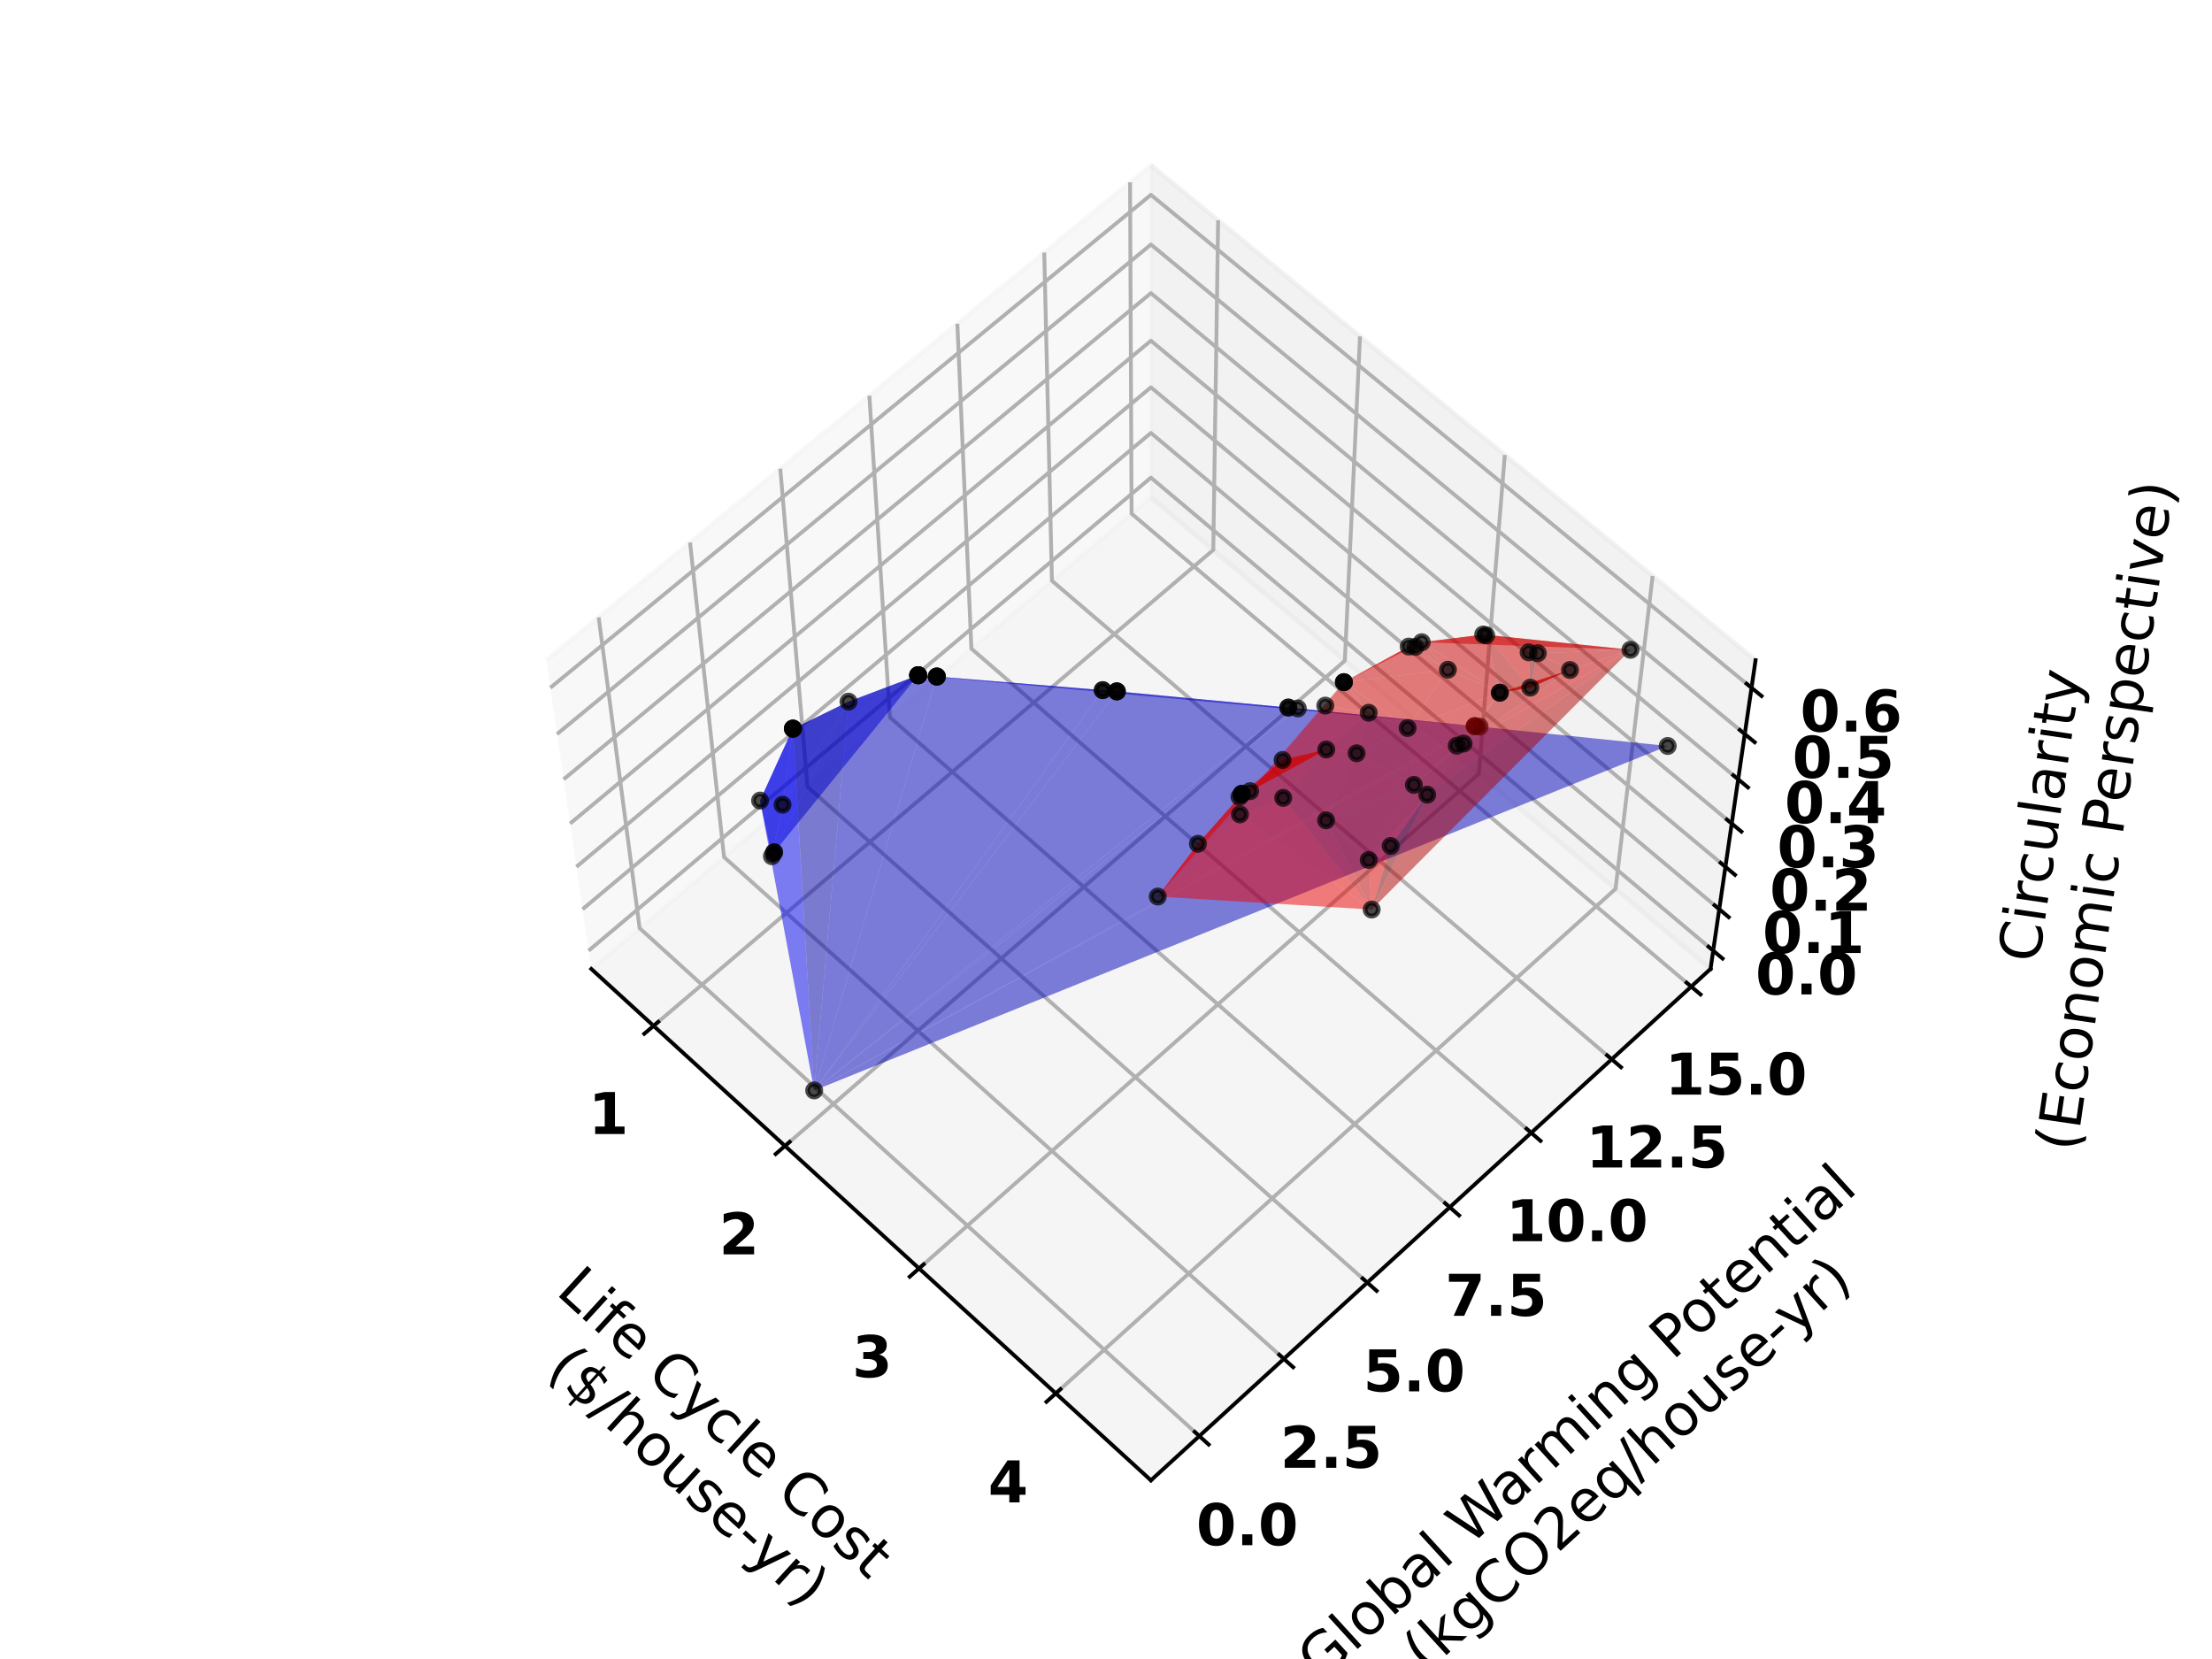 <?xml version="1.0" encoding="utf-8" standalone="no"?>
<!DOCTYPE svg PUBLIC "-//W3C//DTD SVG 1.1//EN"
  "http://www.w3.org/Graphics/SVG/1.1/DTD/svg11.dtd">
<!-- Created with matplotlib (https://matplotlib.org/) -->
<svg height="345.6pt" version="1.1" viewBox="0 0 460.8 345.6" width="460.8pt" xmlns="http://www.w3.org/2000/svg" xmlns:xlink="http://www.w3.org/1999/xlink">
 <defs>
  <style type="text/css">*{stroke-linecap:butt;stroke-linejoin:round;}</style>
 </defs>
 <g id="figure_1">
  <g id="patch_1">
   <path d="M 0 345.6 
L 460.8 345.6 
L 460.8 0 
L 0 0 
z
" style="fill:#ffffff;"/>
  </g>
  <g id="patch_2">
   <path d="M 103.104 307.584 
L 369.216 307.584 
L 369.216 41.472 
L 103.104 41.472 
z
" style="fill:#ffffff;"/>
  </g>
  <g id="pane3d_1">
   <g id="patch_3">
    <path d="M 123.176 201.845 
L 239.756 103.612 
L 239.756 34.427 
L 113.799 137.533 
" style="fill:#f2f2f2;opacity:0.5;stroke:#f2f2f2;stroke-linejoin:miter;"/>
   </g>
  </g>
  <g id="pane3d_2">
   <g id="patch_4">
    <path d="M 239.756 103.612 
L 356.336 201.845 
L 365.713 137.533 
L 239.756 34.427 
" style="fill:#e6e6e6;opacity:0.5;stroke:#e6e6e6;stroke-linejoin:miter;"/>
   </g>
  </g>
  <g id="pane3d_3">
   <g id="patch_5">
    <path d="M 123.176 201.845 
L 239.756 308.376 
L 356.336 201.845 
L 239.756 103.612 
" style="fill:#ececec;opacity:0.5;stroke:#ececec;stroke-linejoin:miter;"/>
   </g>
  </g>
  <g id="axis3d_1">
   <g id="line2d_1">
    <path d="M 123.176 201.845 
L 239.756 308.376 
" style="fill:none;stroke:#000000;stroke-linecap:square;stroke-width:0.8;"/>
   </g>
   <g id="text_1">
    <!-- Life Cycle Cost -->
    <g transform="translate(115.569 269.376)rotate(-317.579)scale(0.12 -0.12)">
     <defs>
      <path d="M 9.812 72.906 
L 19.672 72.906 
L 19.672 8.297 
L 55.172 8.297 
L 55.172 0 
L 9.812 0 
z
" id="DejaVuSans-76"/>
      <path d="M 9.422 54.688 
L 18.406 54.688 
L 18.406 0 
L 9.422 0 
z
M 9.422 75.984 
L 18.406 75.984 
L 18.406 64.594 
L 9.422 64.594 
z
" id="DejaVuSans-105"/>
      <path d="M 37.109 75.984 
L 37.109 68.5 
L 28.516 68.5 
Q 23.688 68.5 21.797 66.547 
Q 19.922 64.594 19.922 59.516 
L 19.922 54.688 
L 34.719 54.688 
L 34.719 47.703 
L 19.922 47.703 
L 19.922 0 
L 10.891 0 
L 10.891 47.703 
L 2.297 47.703 
L 2.297 54.688 
L 10.891 54.688 
L 10.891 58.5 
Q 10.891 67.625 15.141 71.797 
Q 19.391 75.984 28.609 75.984 
z
" id="DejaVuSans-102"/>
      <path d="M 56.203 29.594 
L 56.203 25.203 
L 14.891 25.203 
Q 15.484 15.922 20.484 11.062 
Q 25.484 6.203 34.422 6.203 
Q 39.594 6.203 44.453 7.469 
Q 49.312 8.734 54.109 11.281 
L 54.109 2.781 
Q 49.266 0.734 44.188 -0.344 
Q 39.109 -1.422 33.891 -1.422 
Q 20.797 -1.422 13.156 6.188 
Q 5.516 13.812 5.516 26.812 
Q 5.516 40.234 12.766 48.109 
Q 20.016 56 32.328 56 
Q 43.359 56 49.781 48.891 
Q 56.203 41.797 56.203 29.594 
z
M 47.219 32.234 
Q 47.125 39.594 43.094 43.984 
Q 39.062 48.391 32.422 48.391 
Q 24.906 48.391 20.391 44.141 
Q 15.875 39.891 15.188 32.172 
z
" id="DejaVuSans-101"/>
      <path id="DejaVuSans-32"/>
      <path d="M 64.406 67.281 
L 64.406 56.891 
Q 59.422 61.531 53.781 63.812 
Q 48.141 66.109 41.797 66.109 
Q 29.297 66.109 22.656 58.469 
Q 16.016 50.828 16.016 36.375 
Q 16.016 21.969 22.656 14.328 
Q 29.297 6.688 41.797 6.688 
Q 48.141 6.688 53.781 8.984 
Q 59.422 11.281 64.406 15.922 
L 64.406 5.609 
Q 59.234 2.094 53.438 0.328 
Q 47.656 -1.422 41.219 -1.422 
Q 24.656 -1.422 15.125 8.703 
Q 5.609 18.844 5.609 36.375 
Q 5.609 53.953 15.125 64.078 
Q 24.656 74.219 41.219 74.219 
Q 47.75 74.219 53.531 72.484 
Q 59.328 70.75 64.406 67.281 
z
" id="DejaVuSans-67"/>
      <path d="M 32.172 -5.078 
Q 28.375 -14.844 24.75 -17.812 
Q 21.141 -20.797 15.094 -20.797 
L 7.906 -20.797 
L 7.906 -13.281 
L 13.188 -13.281 
Q 16.891 -13.281 18.938 -11.516 
Q 21 -9.766 23.484 -3.219 
L 25.094 0.875 
L 2.984 54.688 
L 12.5 54.688 
L 29.594 11.922 
L 46.688 54.688 
L 56.203 54.688 
z
" id="DejaVuSans-121"/>
      <path d="M 48.781 52.594 
L 48.781 44.188 
Q 44.969 46.297 41.141 47.344 
Q 37.312 48.391 33.406 48.391 
Q 24.656 48.391 19.812 42.844 
Q 14.984 37.312 14.984 27.297 
Q 14.984 17.281 19.812 11.734 
Q 24.656 6.203 33.406 6.203 
Q 37.312 6.203 41.141 7.25 
Q 44.969 8.297 48.781 10.406 
L 48.781 2.094 
Q 45.016 0.344 40.984 -0.531 
Q 36.969 -1.422 32.422 -1.422 
Q 20.062 -1.422 12.781 6.344 
Q 5.516 14.109 5.516 27.297 
Q 5.516 40.672 12.859 48.328 
Q 20.219 56 33.016 56 
Q 37.156 56 41.109 55.141 
Q 45.062 54.297 48.781 52.594 
z
" id="DejaVuSans-99"/>
      <path d="M 9.422 75.984 
L 18.406 75.984 
L 18.406 0 
L 9.422 0 
z
" id="DejaVuSans-108"/>
      <path d="M 30.609 48.391 
Q 23.391 48.391 19.188 42.75 
Q 14.984 37.109 14.984 27.297 
Q 14.984 17.484 19.156 11.844 
Q 23.344 6.203 30.609 6.203 
Q 37.797 6.203 41.984 11.859 
Q 46.188 17.531 46.188 27.297 
Q 46.188 37.016 41.984 42.703 
Q 37.797 48.391 30.609 48.391 
z
M 30.609 56 
Q 42.328 56 49.016 48.375 
Q 55.719 40.766 55.719 27.297 
Q 55.719 13.875 49.016 6.219 
Q 42.328 -1.422 30.609 -1.422 
Q 18.844 -1.422 12.172 6.219 
Q 5.516 13.875 5.516 27.297 
Q 5.516 40.766 12.172 48.375 
Q 18.844 56 30.609 56 
z
" id="DejaVuSans-111"/>
      <path d="M 44.281 53.078 
L 44.281 44.578 
Q 40.484 46.531 36.375 47.5 
Q 32.281 48.484 27.875 48.484 
Q 21.188 48.484 17.844 46.438 
Q 14.5 44.391 14.5 40.281 
Q 14.5 37.156 16.891 35.375 
Q 19.281 33.594 26.516 31.984 
L 29.594 31.297 
Q 39.156 29.25 43.188 25.516 
Q 47.219 21.781 47.219 15.094 
Q 47.219 7.469 41.188 3.016 
Q 35.156 -1.422 24.609 -1.422 
Q 20.219 -1.422 15.453 -0.562 
Q 10.688 0.297 5.422 2 
L 5.422 11.281 
Q 10.406 8.688 15.234 7.391 
Q 20.062 6.109 24.812 6.109 
Q 31.156 6.109 34.562 8.281 
Q 37.984 10.453 37.984 14.406 
Q 37.984 18.062 35.516 20.016 
Q 33.062 21.969 24.703 23.781 
L 21.578 24.516 
Q 13.234 26.266 9.516 29.906 
Q 5.812 33.547 5.812 39.891 
Q 5.812 47.609 11.281 51.797 
Q 16.75 56 26.812 56 
Q 31.781 56 36.172 55.266 
Q 40.578 54.547 44.281 53.078 
z
" id="DejaVuSans-115"/>
      <path d="M 18.312 70.219 
L 18.312 54.688 
L 36.812 54.688 
L 36.812 47.703 
L 18.312 47.703 
L 18.312 18.016 
Q 18.312 11.328 20.141 9.422 
Q 21.969 7.516 27.594 7.516 
L 36.812 7.516 
L 36.812 0 
L 27.594 0 
Q 17.188 0 13.234 3.875 
Q 9.281 7.766 9.281 18.016 
L 9.281 47.703 
L 2.688 47.703 
L 2.688 54.688 
L 9.281 54.688 
L 9.281 70.219 
z
" id="DejaVuSans-116"/>
     </defs>
     <use xlink:href="#DejaVuSans-76"/>
     <use x="55.713" xlink:href="#DejaVuSans-105"/>
     <use x="83.496" xlink:href="#DejaVuSans-102"/>
     <use x="118.701" xlink:href="#DejaVuSans-101"/>
     <use x="180.225" xlink:href="#DejaVuSans-32"/>
     <use x="212.012" xlink:href="#DejaVuSans-67"/>
     <use x="281.836" xlink:href="#DejaVuSans-121"/>
     <use x="341.016" xlink:href="#DejaVuSans-99"/>
     <use x="395.996" xlink:href="#DejaVuSans-108"/>
     <use x="423.779" xlink:href="#DejaVuSans-101"/>
     <use x="485.303" xlink:href="#DejaVuSans-32"/>
     <use x="517.09" xlink:href="#DejaVuSans-67"/>
     <use x="586.914" xlink:href="#DejaVuSans-111"/>
     <use x="648.096" xlink:href="#DejaVuSans-115"/>
     <use x="700.195" xlink:href="#DejaVuSans-116"/>
    </g>
    <!--  ($/house-yr) -->
    <g transform="translate(110.762 283.185)rotate(-317.579)scale(0.12 -0.12)">
     <defs>
      <path d="M 31 75.875 
Q 24.469 64.656 21.281 53.656 
Q 18.109 42.672 18.109 31.391 
Q 18.109 20.125 21.312 9.062 
Q 24.516 -2 31 -13.188 
L 23.188 -13.188 
Q 15.875 -1.703 12.234 9.375 
Q 8.594 20.453 8.594 31.391 
Q 8.594 42.281 12.203 53.312 
Q 15.828 64.359 23.188 75.875 
z
" id="DejaVuSans-40"/>
      <path d="M 33.797 -14.703 
L 28.906 -14.703 
L 28.859 0 
Q 23.734 0.094 18.609 1.188 
Q 13.484 2.297 8.297 4.5 
L 8.297 13.281 
Q 13.281 10.156 18.375 8.562 
Q 23.484 6.984 28.906 6.938 
L 28.906 29.203 
Q 18.109 30.953 13.203 35.156 
Q 8.297 39.359 8.297 46.688 
Q 8.297 54.641 13.625 59.219 
Q 18.953 63.812 28.906 64.5 
L 28.906 75.984 
L 33.797 75.984 
L 33.797 64.656 
Q 38.328 64.453 42.578 63.688 
Q 46.828 62.938 50.875 61.625 
L 50.875 53.078 
Q 46.828 55.125 42.547 56.25 
Q 38.281 57.375 33.797 57.562 
L 33.797 36.719 
Q 44.875 35.016 50.094 30.609 
Q 55.328 26.219 55.328 18.609 
Q 55.328 10.359 49.781 5.594 
Q 44.234 0.828 33.797 0.094 
z
M 28.906 37.594 
L 28.906 57.625 
Q 23.25 56.984 20.266 54.391 
Q 17.281 51.812 17.281 47.516 
Q 17.281 43.312 20.031 40.969 
Q 22.797 38.625 28.906 37.594 
z
M 33.797 28.219 
L 33.797 7.078 
Q 39.984 7.906 43.141 10.594 
Q 46.297 13.281 46.297 17.672 
Q 46.297 21.969 43.281 24.5 
Q 40.281 27.047 33.797 28.219 
z
" id="DejaVuSans-36"/>
      <path d="M 25.391 72.906 
L 33.688 72.906 
L 8.297 -9.281 
L 0 -9.281 
z
" id="DejaVuSans-47"/>
      <path d="M 54.891 33.016 
L 54.891 0 
L 45.906 0 
L 45.906 32.719 
Q 45.906 40.484 42.875 44.328 
Q 39.844 48.188 33.797 48.188 
Q 26.516 48.188 22.312 43.547 
Q 18.109 38.922 18.109 30.906 
L 18.109 0 
L 9.078 0 
L 9.078 75.984 
L 18.109 75.984 
L 18.109 46.188 
Q 21.344 51.125 25.703 53.562 
Q 30.078 56 35.797 56 
Q 45.219 56 50.047 50.172 
Q 54.891 44.344 54.891 33.016 
z
" id="DejaVuSans-104"/>
      <path d="M 8.5 21.578 
L 8.5 54.688 
L 17.484 54.688 
L 17.484 21.922 
Q 17.484 14.156 20.5 10.266 
Q 23.531 6.391 29.594 6.391 
Q 36.859 6.391 41.078 11.031 
Q 45.312 15.672 45.312 23.688 
L 45.312 54.688 
L 54.297 54.688 
L 54.297 0 
L 45.312 0 
L 45.312 8.406 
Q 42.047 3.422 37.719 1 
Q 33.406 -1.422 27.688 -1.422 
Q 18.266 -1.422 13.375 4.438 
Q 8.5 10.297 8.5 21.578 
z
M 31.109 56 
z
" id="DejaVuSans-117"/>
      <path d="M 4.891 31.391 
L 31.203 31.391 
L 31.203 23.391 
L 4.891 23.391 
z
" id="DejaVuSans-45"/>
      <path d="M 41.109 46.297 
Q 39.594 47.172 37.812 47.578 
Q 36.031 48 33.891 48 
Q 26.266 48 22.188 43.047 
Q 18.109 38.094 18.109 28.812 
L 18.109 0 
L 9.078 0 
L 9.078 54.688 
L 18.109 54.688 
L 18.109 46.188 
Q 20.953 51.172 25.484 53.578 
Q 30.031 56 36.531 56 
Q 37.453 56 38.578 55.875 
Q 39.703 55.766 41.062 55.516 
z
" id="DejaVuSans-114"/>
      <path d="M 8.016 75.875 
L 15.828 75.875 
Q 23.141 64.359 26.781 53.312 
Q 30.422 42.281 30.422 31.391 
Q 30.422 20.453 26.781 9.375 
Q 23.141 -1.703 15.828 -13.188 
L 8.016 -13.188 
Q 14.5 -2 17.703 9.062 
Q 20.906 20.125 20.906 31.391 
Q 20.906 42.672 17.703 53.656 
Q 14.5 64.656 8.016 75.875 
z
" id="DejaVuSans-41"/>
     </defs>
     <use xlink:href="#DejaVuSans-32"/>
     <use x="31.787" xlink:href="#DejaVuSans-40"/>
     <use x="70.801" xlink:href="#DejaVuSans-36"/>
     <use x="134.424" xlink:href="#DejaVuSans-47"/>
     <use x="168.115" xlink:href="#DejaVuSans-104"/>
     <use x="231.494" xlink:href="#DejaVuSans-111"/>
     <use x="292.676" xlink:href="#DejaVuSans-117"/>
     <use x="356.055" xlink:href="#DejaVuSans-115"/>
     <use x="408.154" xlink:href="#DejaVuSans-101"/>
     <use x="469.678" xlink:href="#DejaVuSans-45"/>
     <use x="504.012" xlink:href="#DejaVuSans-121"/>
     <use x="563.191" xlink:href="#DejaVuSans-114"/>
     <use x="604.305" xlink:href="#DejaVuSans-41"/>
    </g>
   </g>
   <g id="Line3DCollection_1">
    <path d="M 136.151 213.701 
L 252.75 114.56 
L 253.756 45.887 
" style="fill:none;stroke:#b0b0b0;stroke-width:0.8;"/>
    <path d="M 163.529 238.72 
L 280.153 137.651 
L 283.313 70.081 
" style="fill:none;stroke:#b0b0b0;stroke-width:0.8;"/>
    <path d="M 191.454 264.237 
L 308.08 161.183 
L 313.48 94.776 
" style="fill:none;stroke:#b0b0b0;stroke-width:0.8;"/>
    <path d="M 219.94 290.268 
L 336.547 185.17 
L 344.277 119.986 
" style="fill:none;stroke:#b0b0b0;stroke-width:0.8;"/>
   </g>
   <g id="xtick_1">
    <g id="line2d_2">
     <path d="M 137.121 212.876 
L 134.208 215.353 
" style="fill:none;stroke:#000000;stroke-linecap:square;stroke-width:0.8;"/>
    </g>
    <g id="text_2">
     <!-- 1 -->
     <g transform="translate(122.577 236.231)scale(0.12 -0.12)">
      <defs>
       <path d="M 11.719 12.984 
L 28.328 12.984 
L 28.328 60.109 
L 11.281 56.594 
L 11.281 69.391 
L 28.219 72.906 
L 46.094 72.906 
L 46.094 12.984 
L 62.703 12.984 
L 62.703 0 
L 11.719 0 
z
" id="DejaVuSans-Bold-49"/>
      </defs>
      <use xlink:href="#DejaVuSans-Bold-49"/>
     </g>
    </g>
   </g>
   <g id="xtick_2">
    <g id="line2d_3">
     <path d="M 164.5 237.878 
L 161.585 240.404 
" style="fill:none;stroke:#000000;stroke-linecap:square;stroke-width:0.8;"/>
    </g>
    <g id="text_3">
     <!-- 2 -->
     <g transform="translate(149.785 261.31)scale(0.12 -0.12)">
      <defs>
       <path d="M 28.812 13.812 
L 60.891 13.812 
L 60.891 0 
L 7.906 0 
L 7.906 13.812 
L 34.516 37.312 
Q 38.094 40.531 39.797 43.609 
Q 41.5 46.688 41.5 50 
Q 41.5 55.125 38.062 58.25 
Q 34.625 61.375 28.906 61.375 
Q 24.516 61.375 19.281 59.5 
Q 14.062 57.625 8.109 53.906 
L 8.109 69.922 
Q 14.453 72.016 20.656 73.109 
Q 26.859 74.219 32.812 74.219 
Q 45.906 74.219 53.156 68.453 
Q 60.406 62.703 60.406 52.391 
Q 60.406 46.438 57.328 41.281 
Q 54.25 36.141 44.391 27.484 
z
" id="DejaVuSans-Bold-50"/>
      </defs>
      <use xlink:href="#DejaVuSans-Bold-50"/>
     </g>
    </g>
   </g>
   <g id="xtick_3">
    <g id="line2d_4">
     <path d="M 192.425 263.378 
L 189.509 265.955 
" style="fill:none;stroke:#000000;stroke-linecap:square;stroke-width:0.8;"/>
    </g>
    <g id="text_4">
     <!-- 3 -->
     <g transform="translate(177.534 286.888)scale(0.12 -0.12)">
      <defs>
       <path d="M 46.578 39.312 
Q 53.953 37.406 57.781 32.688 
Q 61.625 27.984 61.625 20.703 
Q 61.625 9.859 53.312 4.219 
Q 45.016 -1.422 29.109 -1.422 
Q 23.484 -1.422 17.844 -0.516 
Q 12.203 0.391 6.688 2.203 
L 6.688 16.703 
Q 11.969 14.062 17.156 12.719 
Q 22.359 11.375 27.391 11.375 
Q 34.859 11.375 38.844 13.953 
Q 42.828 16.547 42.828 21.391 
Q 42.828 26.375 38.75 28.938 
Q 34.672 31.5 26.703 31.5 
L 19.188 31.5 
L 19.188 43.609 
L 27.094 43.609 
Q 34.188 43.609 37.641 45.828 
Q 41.109 48.047 41.109 52.594 
Q 41.109 56.781 37.734 59.078 
Q 34.375 61.375 28.219 61.375 
Q 23.688 61.375 19.047 60.344 
Q 14.406 59.328 9.812 57.328 
L 9.812 71.094 
Q 15.375 72.656 20.844 73.438 
Q 26.312 74.219 31.594 74.219 
Q 45.797 74.219 52.844 69.547 
Q 59.906 64.891 59.906 55.516 
Q 59.906 49.125 56.531 45.047 
Q 53.172 40.969 46.578 39.312 
z
" id="DejaVuSans-Bold-51"/>
      </defs>
      <use xlink:href="#DejaVuSans-Bold-51"/>
     </g>
    </g>
   </g>
   <g id="xtick_4">
    <g id="line2d_5">
     <path d="M 220.912 289.392 
L 217.995 292.021 
" style="fill:none;stroke:#000000;stroke-linecap:square;stroke-width:0.8;"/>
    </g>
    <g id="text_5">
     <!-- 4 -->
     <g transform="translate(205.84 312.979)scale(0.12 -0.12)">
      <defs>
       <path d="M 36.812 57.422 
L 16.219 26.906 
L 36.812 26.906 
z
M 33.688 72.906 
L 54.594 72.906 
L 54.594 26.906 
L 64.984 26.906 
L 64.984 13.281 
L 54.594 13.281 
L 54.594 0 
L 36.812 0 
L 36.812 13.281 
L 4.5 13.281 
L 4.5 29.391 
z
" id="DejaVuSans-Bold-52"/>
      </defs>
      <use xlink:href="#DejaVuSans-Bold-52"/>
     </g>
    </g>
   </g>
  </g>
  <g id="axis3d_2">
   <g id="line2d_6">
    <path d="M 356.336 201.845 
L 239.756 308.376 
" style="fill:none;stroke:#000000;stroke-linecap:square;stroke-width:0.8;"/>
   </g>
   <g id="text_6">
    <!-- Global Warming Potential -->
    <g transform="translate(275.128 350.535)rotate(-42.421)scale(0.12 -0.12)">
     <defs>
      <path d="M 59.516 10.406 
L 59.516 29.984 
L 43.406 29.984 
L 43.406 38.094 
L 69.281 38.094 
L 69.281 6.781 
Q 63.578 2.734 56.688 0.656 
Q 49.812 -1.422 42 -1.422 
Q 24.906 -1.422 15.25 8.562 
Q 5.609 18.562 5.609 36.375 
Q 5.609 54.25 15.25 64.234 
Q 24.906 74.219 42 74.219 
Q 49.125 74.219 55.547 72.453 
Q 61.969 70.703 67.391 67.281 
L 67.391 56.781 
Q 61.922 61.422 55.766 63.766 
Q 49.609 66.109 42.828 66.109 
Q 29.438 66.109 22.719 58.641 
Q 16.016 51.172 16.016 36.375 
Q 16.016 21.625 22.719 14.156 
Q 29.438 6.688 42.828 6.688 
Q 48.047 6.688 52.141 7.594 
Q 56.25 8.5 59.516 10.406 
z
" id="DejaVuSans-71"/>
      <path d="M 48.688 27.297 
Q 48.688 37.203 44.609 42.844 
Q 40.531 48.484 33.406 48.484 
Q 26.266 48.484 22.188 42.844 
Q 18.109 37.203 18.109 27.297 
Q 18.109 17.391 22.188 11.75 
Q 26.266 6.109 33.406 6.109 
Q 40.531 6.109 44.609 11.75 
Q 48.688 17.391 48.688 27.297 
z
M 18.109 46.391 
Q 20.953 51.266 25.266 53.625 
Q 29.594 56 35.594 56 
Q 45.562 56 51.781 48.094 
Q 58.016 40.188 58.016 27.297 
Q 58.016 14.406 51.781 6.484 
Q 45.562 -1.422 35.594 -1.422 
Q 29.594 -1.422 25.266 0.953 
Q 20.953 3.328 18.109 8.203 
L 18.109 0 
L 9.078 0 
L 9.078 75.984 
L 18.109 75.984 
z
" id="DejaVuSans-98"/>
      <path d="M 34.281 27.484 
Q 23.391 27.484 19.188 25 
Q 14.984 22.516 14.984 16.5 
Q 14.984 11.719 18.141 8.906 
Q 21.297 6.109 26.703 6.109 
Q 34.188 6.109 38.703 11.406 
Q 43.219 16.703 43.219 25.484 
L 43.219 27.484 
z
M 52.203 31.203 
L 52.203 0 
L 43.219 0 
L 43.219 8.297 
Q 40.141 3.328 35.547 0.953 
Q 30.953 -1.422 24.312 -1.422 
Q 15.922 -1.422 10.953 3.297 
Q 6 8.016 6 15.922 
Q 6 25.141 12.172 29.828 
Q 18.359 34.516 30.609 34.516 
L 43.219 34.516 
L 43.219 35.406 
Q 43.219 41.609 39.141 45 
Q 35.062 48.391 27.688 48.391 
Q 23 48.391 18.547 47.266 
Q 14.109 46.141 10.016 43.891 
L 10.016 52.203 
Q 14.938 54.109 19.578 55.047 
Q 24.219 56 28.609 56 
Q 40.484 56 46.344 49.844 
Q 52.203 43.703 52.203 31.203 
z
" id="DejaVuSans-97"/>
      <path d="M 3.328 72.906 
L 13.281 72.906 
L 28.609 11.281 
L 43.891 72.906 
L 54.984 72.906 
L 70.312 11.281 
L 85.594 72.906 
L 95.609 72.906 
L 77.297 0 
L 64.891 0 
L 49.516 63.281 
L 33.984 0 
L 21.578 0 
z
" id="DejaVuSans-87"/>
      <path d="M 52 44.188 
Q 55.375 50.25 60.062 53.125 
Q 64.75 56 71.094 56 
Q 79.641 56 84.281 50.016 
Q 88.922 44.047 88.922 33.016 
L 88.922 0 
L 79.891 0 
L 79.891 32.719 
Q 79.891 40.578 77.094 44.375 
Q 74.312 48.188 68.609 48.188 
Q 61.625 48.188 57.562 43.547 
Q 53.516 38.922 53.516 30.906 
L 53.516 0 
L 44.484 0 
L 44.484 32.719 
Q 44.484 40.625 41.703 44.406 
Q 38.922 48.188 33.109 48.188 
Q 26.219 48.188 22.156 43.531 
Q 18.109 38.875 18.109 30.906 
L 18.109 0 
L 9.078 0 
L 9.078 54.688 
L 18.109 54.688 
L 18.109 46.188 
Q 21.188 51.219 25.484 53.609 
Q 29.781 56 35.688 56 
Q 41.656 56 45.828 52.969 
Q 50 49.953 52 44.188 
z
" id="DejaVuSans-109"/>
      <path d="M 54.891 33.016 
L 54.891 0 
L 45.906 0 
L 45.906 32.719 
Q 45.906 40.484 42.875 44.328 
Q 39.844 48.188 33.797 48.188 
Q 26.516 48.188 22.312 43.547 
Q 18.109 38.922 18.109 30.906 
L 18.109 0 
L 9.078 0 
L 9.078 54.688 
L 18.109 54.688 
L 18.109 46.188 
Q 21.344 51.125 25.703 53.562 
Q 30.078 56 35.797 56 
Q 45.219 56 50.047 50.172 
Q 54.891 44.344 54.891 33.016 
z
" id="DejaVuSans-110"/>
      <path d="M 45.406 27.984 
Q 45.406 37.75 41.375 43.109 
Q 37.359 48.484 30.078 48.484 
Q 22.859 48.484 18.828 43.109 
Q 14.797 37.75 14.797 27.984 
Q 14.797 18.266 18.828 12.891 
Q 22.859 7.516 30.078 7.516 
Q 37.359 7.516 41.375 12.891 
Q 45.406 18.266 45.406 27.984 
z
M 54.391 6.781 
Q 54.391 -7.172 48.188 -13.984 
Q 42 -20.797 29.203 -20.797 
Q 24.469 -20.797 20.266 -20.094 
Q 16.062 -19.391 12.109 -17.922 
L 12.109 -9.188 
Q 16.062 -11.328 19.922 -12.344 
Q 23.781 -13.375 27.781 -13.375 
Q 36.625 -13.375 41.016 -8.766 
Q 45.406 -4.156 45.406 5.172 
L 45.406 9.625 
Q 42.625 4.781 38.281 2.391 
Q 33.938 0 27.875 0 
Q 17.828 0 11.672 7.656 
Q 5.516 15.328 5.516 27.984 
Q 5.516 40.672 11.672 48.328 
Q 17.828 56 27.875 56 
Q 33.938 56 38.281 53.609 
Q 42.625 51.219 45.406 46.391 
L 45.406 54.688 
L 54.391 54.688 
z
" id="DejaVuSans-103"/>
      <path d="M 19.672 64.797 
L 19.672 37.406 
L 32.078 37.406 
Q 38.969 37.406 42.719 40.969 
Q 46.484 44.531 46.484 51.125 
Q 46.484 57.672 42.719 61.234 
Q 38.969 64.797 32.078 64.797 
z
M 9.812 72.906 
L 32.078 72.906 
Q 44.344 72.906 50.609 67.359 
Q 56.891 61.812 56.891 51.125 
Q 56.891 40.328 50.609 34.812 
Q 44.344 29.297 32.078 29.297 
L 19.672 29.297 
L 19.672 0 
L 9.812 0 
z
" id="DejaVuSans-80"/>
     </defs>
     <use xlink:href="#DejaVuSans-71"/>
     <use x="77.49" xlink:href="#DejaVuSans-108"/>
     <use x="105.273" xlink:href="#DejaVuSans-111"/>
     <use x="166.455" xlink:href="#DejaVuSans-98"/>
     <use x="229.932" xlink:href="#DejaVuSans-97"/>
     <use x="291.211" xlink:href="#DejaVuSans-108"/>
     <use x="318.994" xlink:href="#DejaVuSans-32"/>
     <use x="350.781" xlink:href="#DejaVuSans-87"/>
     <use x="443.283" xlink:href="#DejaVuSans-97"/>
     <use x="504.562" xlink:href="#DejaVuSans-114"/>
     <use x="543.926" xlink:href="#DejaVuSans-109"/>
     <use x="641.338" xlink:href="#DejaVuSans-105"/>
     <use x="669.121" xlink:href="#DejaVuSans-110"/>
     <use x="732.5" xlink:href="#DejaVuSans-103"/>
     <use x="795.977" xlink:href="#DejaVuSans-32"/>
     <use x="827.764" xlink:href="#DejaVuSans-80"/>
     <use x="884.441" xlink:href="#DejaVuSans-111"/>
     <use x="945.623" xlink:href="#DejaVuSans-116"/>
     <use x="984.832" xlink:href="#DejaVuSans-101"/>
     <use x="1046.355" xlink:href="#DejaVuSans-110"/>
     <use x="1109.734" xlink:href="#DejaVuSans-116"/>
     <use x="1148.943" xlink:href="#DejaVuSans-105"/>
     <use x="1176.727" xlink:href="#DejaVuSans-97"/>
     <use x="1238.006" xlink:href="#DejaVuSans-108"/>
    </g>
    <!--  (kgCO2eq/house-yr) -->
    <g transform="translate(294.27 351.246)rotate(-42.421)scale(0.12 -0.12)">
     <defs>
      <path d="M 9.078 75.984 
L 18.109 75.984 
L 18.109 31.109 
L 44.922 54.688 
L 56.391 54.688 
L 27.391 29.109 
L 57.625 0 
L 45.906 0 
L 18.109 26.703 
L 18.109 0 
L 9.078 0 
z
" id="DejaVuSans-107"/>
      <path d="M 39.406 66.219 
Q 28.656 66.219 22.328 58.203 
Q 16.016 50.203 16.016 36.375 
Q 16.016 22.609 22.328 14.594 
Q 28.656 6.594 39.406 6.594 
Q 50.141 6.594 56.422 14.594 
Q 62.703 22.609 62.703 36.375 
Q 62.703 50.203 56.422 58.203 
Q 50.141 66.219 39.406 66.219 
z
M 39.406 74.219 
Q 54.734 74.219 63.906 63.938 
Q 73.094 53.656 73.094 36.375 
Q 73.094 19.141 63.906 8.859 
Q 54.734 -1.422 39.406 -1.422 
Q 24.031 -1.422 14.812 8.828 
Q 5.609 19.094 5.609 36.375 
Q 5.609 53.656 14.812 63.938 
Q 24.031 74.219 39.406 74.219 
z
" id="DejaVuSans-79"/>
      <path d="M 19.188 8.297 
L 53.609 8.297 
L 53.609 0 
L 7.328 0 
L 7.328 8.297 
Q 12.938 14.109 22.625 23.891 
Q 32.328 33.688 34.812 36.531 
Q 39.547 41.844 41.422 45.531 
Q 43.312 49.219 43.312 52.781 
Q 43.312 58.594 39.234 62.25 
Q 35.156 65.922 28.609 65.922 
Q 23.969 65.922 18.812 64.312 
Q 13.672 62.703 7.812 59.422 
L 7.812 69.391 
Q 13.766 71.781 18.938 73 
Q 24.125 74.219 28.422 74.219 
Q 39.75 74.219 46.484 68.547 
Q 53.219 62.891 53.219 53.422 
Q 53.219 48.922 51.531 44.891 
Q 49.859 40.875 45.406 35.406 
Q 44.188 33.984 37.641 27.219 
Q 31.109 20.453 19.188 8.297 
z
" id="DejaVuSans-50"/>
      <path d="M 14.797 27.297 
Q 14.797 17.391 18.875 11.75 
Q 22.953 6.109 30.078 6.109 
Q 37.203 6.109 41.297 11.75 
Q 45.406 17.391 45.406 27.297 
Q 45.406 37.203 41.297 42.844 
Q 37.203 48.484 30.078 48.484 
Q 22.953 48.484 18.875 42.844 
Q 14.797 37.203 14.797 27.297 
z
M 45.406 8.203 
Q 42.578 3.328 38.25 0.953 
Q 33.938 -1.422 27.875 -1.422 
Q 17.969 -1.422 11.734 6.484 
Q 5.516 14.406 5.516 27.297 
Q 5.516 40.188 11.734 48.094 
Q 17.969 56 27.875 56 
Q 33.938 56 38.25 53.625 
Q 42.578 51.266 45.406 46.391 
L 45.406 54.688 
L 54.391 54.688 
L 54.391 -20.797 
L 45.406 -20.797 
z
" id="DejaVuSans-113"/>
     </defs>
     <use xlink:href="#DejaVuSans-32"/>
     <use x="31.787" xlink:href="#DejaVuSans-40"/>
     <use x="70.801" xlink:href="#DejaVuSans-107"/>
     <use x="128.711" xlink:href="#DejaVuSans-103"/>
     <use x="192.188" xlink:href="#DejaVuSans-67"/>
     <use x="262.012" xlink:href="#DejaVuSans-79"/>
     <use x="340.723" xlink:href="#DejaVuSans-50"/>
     <use x="404.346" xlink:href="#DejaVuSans-101"/>
     <use x="465.869" xlink:href="#DejaVuSans-113"/>
     <use x="529.346" xlink:href="#DejaVuSans-47"/>
     <use x="563.037" xlink:href="#DejaVuSans-104"/>
     <use x="626.416" xlink:href="#DejaVuSans-111"/>
     <use x="687.598" xlink:href="#DejaVuSans-117"/>
     <use x="750.977" xlink:href="#DejaVuSans-115"/>
     <use x="803.076" xlink:href="#DejaVuSans-101"/>
     <use x="864.6" xlink:href="#DejaVuSans-45"/>
     <use x="898.934" xlink:href="#DejaVuSans-121"/>
     <use x="958.113" xlink:href="#DejaVuSans-114"/>
     <use x="999.227" xlink:href="#DejaVuSans-41"/>
    </g>
   </g>
   <g id="Line3DCollection_2">
    <path d="M 124.712 128.6 
L 133.248 193.358 
L 249.843 299.159 
" style="fill:none;stroke:#b0b0b0;stroke-width:0.8;"/>
    <path d="M 143.749 113.016 
L 150.83 178.543 
L 267.445 283.073 
" style="fill:none;stroke:#b0b0b0;stroke-width:0.8;"/>
    <path d="M 162.546 97.63 
L 168.207 163.9 
L 284.833 267.185 
" style="fill:none;stroke:#b0b0b0;stroke-width:0.8;"/>
    <path d="M 181.106 82.436 
L 185.382 149.429 
L 302.009 251.489 
" style="fill:none;stroke:#b0b0b0;stroke-width:0.8;"/>
    <path d="M 199.435 67.433 
L 202.357 135.125 
L 318.979 235.982 
" style="fill:none;stroke:#b0b0b0;stroke-width:0.8;"/>
    <path d="M 217.536 52.616 
L 219.137 120.986 
L 335.745 220.661 
" style="fill:none;stroke:#b0b0b0;stroke-width:0.8;"/>
    <path d="M 235.414 37.981 
L 235.725 107.008 
L 352.312 205.522 
" style="fill:none;stroke:#b0b0b0;stroke-width:0.8;"/>
   </g>
   <g id="xtick_5">
    <g id="line2d_7">
     <path d="M 248.871 298.277 
L 251.788 300.924 
" style="fill:none;stroke:#000000;stroke-linecap:square;stroke-width:0.8;"/>
    </g>
    <g id="text_7">
     <!-- 0.0 -->
     <g transform="translate(249.202 321.89)scale(0.12 -0.12)">
      <defs>
       <path d="M 46 36.531 
Q 46 50.203 43.438 55.781 
Q 40.875 61.375 34.812 61.375 
Q 28.766 61.375 26.172 55.781 
Q 23.578 50.203 23.578 36.531 
Q 23.578 22.703 26.172 17.031 
Q 28.766 11.375 34.812 11.375 
Q 40.828 11.375 43.406 17.031 
Q 46 22.703 46 36.531 
z
M 64.797 36.375 
Q 64.797 18.266 56.984 8.422 
Q 49.172 -1.422 34.812 -1.422 
Q 20.406 -1.422 12.594 8.422 
Q 4.781 18.266 4.781 36.375 
Q 4.781 54.547 12.594 64.375 
Q 20.406 74.219 34.812 74.219 
Q 49.172 74.219 56.984 64.375 
Q 64.797 54.547 64.797 36.375 
z
" id="DejaVuSans-Bold-48"/>
       <path d="M 10.203 18.891 
L 27.781 18.891 
L 27.781 0 
L 10.203 0 
z
" id="DejaVuSans-Bold-46"/>
      </defs>
      <use xlink:href="#DejaVuSans-Bold-48"/>
      <use x="69.58" xlink:href="#DejaVuSans-Bold-46"/>
      <use x="107.568" xlink:href="#DejaVuSans-Bold-48"/>
     </g>
    </g>
   </g>
   <g id="xtick_6">
    <g id="line2d_8">
     <path d="M 266.474 282.203 
L 269.39 284.817 
" style="fill:none;stroke:#000000;stroke-linecap:square;stroke-width:0.8;"/>
    </g>
    <g id="text_8">
     <!-- 2.5 -->
     <g transform="translate(266.692 305.768)scale(0.12 -0.12)">
      <defs>
       <path d="M 10.594 72.906 
L 57.328 72.906 
L 57.328 59.078 
L 25.594 59.078 
L 25.594 47.797 
Q 27.734 48.391 29.906 48.703 
Q 32.078 49.031 34.422 49.031 
Q 47.75 49.031 55.172 42.359 
Q 62.594 35.688 62.594 23.781 
Q 62.594 11.969 54.516 5.266 
Q 46.438 -1.422 32.078 -1.422 
Q 25.875 -1.422 19.797 -0.219 
Q 13.719 0.984 7.719 3.422 
L 7.719 18.219 
Q 13.672 14.797 19.016 13.078 
Q 24.359 11.375 29.109 11.375 
Q 35.938 11.375 39.859 14.719 
Q 43.797 18.062 43.797 23.781 
Q 43.797 29.547 39.859 32.859 
Q 35.938 36.188 29.109 36.188 
Q 25.047 36.188 20.453 35.125 
Q 15.875 34.078 10.594 31.891 
z
" id="DejaVuSans-Bold-53"/>
      </defs>
      <use xlink:href="#DejaVuSans-Bold-50"/>
      <use x="69.58" xlink:href="#DejaVuSans-Bold-46"/>
      <use x="107.568" xlink:href="#DejaVuSans-Bold-53"/>
     </g>
    </g>
   </g>
   <g id="xtick_7">
    <g id="line2d_9">
     <path d="M 283.861 266.324 
L 286.778 268.907 
" style="fill:none;stroke:#000000;stroke-linecap:square;stroke-width:0.8;"/>
    </g>
    <g id="text_9">
     <!-- 5.0 -->
     <g transform="translate(283.97 289.843)scale(0.12 -0.12)">
      <use xlink:href="#DejaVuSans-Bold-53"/>
      <use x="69.58" xlink:href="#DejaVuSans-Bold-46"/>
      <use x="107.568" xlink:href="#DejaVuSans-Bold-48"/>
     </g>
    </g>
   </g>
   <g id="xtick_8">
    <g id="line2d_10">
     <path d="M 301.038 250.639 
L 303.954 253.19 
" style="fill:none;stroke:#000000;stroke-linecap:square;stroke-width:0.8;"/>
    </g>
    <g id="text_10">
     <!-- 7.5 -->
     <g transform="translate(301.038 274.11)scale(0.12 -0.12)">
      <defs>
       <path d="M 6.688 72.906 
L 61.625 72.906 
L 61.625 62.312 
L 33.203 0 
L 14.891 0 
L 41.797 59.078 
L 6.688 59.078 
z
" id="DejaVuSans-Bold-55"/>
      </defs>
      <use xlink:href="#DejaVuSans-Bold-55"/>
      <use x="69.58" xlink:href="#DejaVuSans-Bold-46"/>
      <use x="107.568" xlink:href="#DejaVuSans-Bold-53"/>
     </g>
    </g>
   </g>
   <g id="xtick_9">
    <g id="line2d_11">
     <path d="M 318.008 235.142 
L 320.923 237.663 
" style="fill:none;stroke:#000000;stroke-linecap:square;stroke-width:0.8;"/>
    </g>
    <g id="text_11">
     <!-- 10.0 -->
     <g transform="translate(313.727 258.566)scale(0.12 -0.12)">
      <use xlink:href="#DejaVuSans-Bold-49"/>
      <use x="69.58" xlink:href="#DejaVuSans-Bold-48"/>
      <use x="139.16" xlink:href="#DejaVuSans-Bold-46"/>
      <use x="177.148" xlink:href="#DejaVuSans-Bold-48"/>
     </g>
    </g>
   </g>
   <g id="xtick_10">
    <g id="line2d_12">
     <path d="M 334.775 219.831 
L 337.688 222.322 
" style="fill:none;stroke:#000000;stroke-linecap:square;stroke-width:0.8;"/>
    </g>
    <g id="text_12">
     <!-- 12.5 -->
     <g transform="translate(330.388 243.208)scale(0.12 -0.12)">
      <use xlink:href="#DejaVuSans-Bold-49"/>
      <use x="69.58" xlink:href="#DejaVuSans-Bold-50"/>
      <use x="139.16" xlink:href="#DejaVuSans-Bold-46"/>
      <use x="177.148" xlink:href="#DejaVuSans-Bold-53"/>
     </g>
    </g>
   </g>
   <g id="xtick_11">
    <g id="line2d_13">
     <path d="M 351.341 204.703 
L 354.254 207.164 
" style="fill:none;stroke:#000000;stroke-linecap:square;stroke-width:0.8;"/>
    </g>
    <g id="text_13">
     <!-- 15.0 -->
     <g transform="translate(346.852 228.032)scale(0.12 -0.12)">
      <use xlink:href="#DejaVuSans-Bold-49"/>
      <use x="69.58" xlink:href="#DejaVuSans-Bold-53"/>
      <use x="139.16" xlink:href="#DejaVuSans-Bold-46"/>
      <use x="177.148" xlink:href="#DejaVuSans-Bold-48"/>
     </g>
    </g>
   </g>
  </g>
  <g id="axis3d_3">
   <g id="line2d_14">
    <path d="M 356.336 201.845 
L 365.713 137.533 
" style="fill:none;stroke:#000000;stroke-linecap:square;stroke-width:0.8;"/>
   </g>
   <g id="text_14">
    <!-- Circularity -->
    <g transform="translate(424.685 200.79)rotate(-81.705)scale(0.12 -0.12)">
     <use xlink:href="#DejaVuSans-67"/>
     <use x="69.824" xlink:href="#DejaVuSans-105"/>
     <use x="97.607" xlink:href="#DejaVuSans-114"/>
     <use x="136.471" xlink:href="#DejaVuSans-99"/>
     <use x="191.451" xlink:href="#DejaVuSans-117"/>
     <use x="254.83" xlink:href="#DejaVuSans-108"/>
     <use x="282.613" xlink:href="#DejaVuSans-97"/>
     <use x="343.893" xlink:href="#DejaVuSans-114"/>
     <use x="385.006" xlink:href="#DejaVuSans-105"/>
     <use x="412.789" xlink:href="#DejaVuSans-116"/>
     <use x="451.998" xlink:href="#DejaVuSans-121"/>
    </g>
    <!--  (Economic Perspective) -->
    <g transform="translate(431.978 243.91)rotate(-81.705)scale(0.12 -0.12)">
     <defs>
      <path d="M 9.812 72.906 
L 55.906 72.906 
L 55.906 64.594 
L 19.672 64.594 
L 19.672 43.016 
L 54.391 43.016 
L 54.391 34.719 
L 19.672 34.719 
L 19.672 8.297 
L 56.781 8.297 
L 56.781 0 
L 9.812 0 
z
" id="DejaVuSans-69"/>
      <path d="M 18.109 8.203 
L 18.109 -20.797 
L 9.078 -20.797 
L 9.078 54.688 
L 18.109 54.688 
L 18.109 46.391 
Q 20.953 51.266 25.266 53.625 
Q 29.594 56 35.594 56 
Q 45.562 56 51.781 48.094 
Q 58.016 40.188 58.016 27.297 
Q 58.016 14.406 51.781 6.484 
Q 45.562 -1.422 35.594 -1.422 
Q 29.594 -1.422 25.266 0.953 
Q 20.953 3.328 18.109 8.203 
z
M 48.688 27.297 
Q 48.688 37.203 44.609 42.844 
Q 40.531 48.484 33.406 48.484 
Q 26.266 48.484 22.188 42.844 
Q 18.109 37.203 18.109 27.297 
Q 18.109 17.391 22.188 11.75 
Q 26.266 6.109 33.406 6.109 
Q 40.531 6.109 44.609 11.75 
Q 48.688 17.391 48.688 27.297 
z
" id="DejaVuSans-112"/>
      <path d="M 2.984 54.688 
L 12.5 54.688 
L 29.594 8.797 
L 46.688 54.688 
L 56.203 54.688 
L 35.688 0 
L 23.484 0 
z
" id="DejaVuSans-118"/>
     </defs>
     <use xlink:href="#DejaVuSans-32"/>
     <use x="31.787" xlink:href="#DejaVuSans-40"/>
     <use x="70.801" xlink:href="#DejaVuSans-69"/>
     <use x="133.984" xlink:href="#DejaVuSans-99"/>
     <use x="188.965" xlink:href="#DejaVuSans-111"/>
     <use x="250.146" xlink:href="#DejaVuSans-110"/>
     <use x="313.525" xlink:href="#DejaVuSans-111"/>
     <use x="374.707" xlink:href="#DejaVuSans-109"/>
     <use x="472.119" xlink:href="#DejaVuSans-105"/>
     <use x="499.902" xlink:href="#DejaVuSans-99"/>
     <use x="554.883" xlink:href="#DejaVuSans-32"/>
     <use x="586.67" xlink:href="#DejaVuSans-80"/>
     <use x="643.348" xlink:href="#DejaVuSans-101"/>
     <use x="704.871" xlink:href="#DejaVuSans-114"/>
     <use x="745.984" xlink:href="#DejaVuSans-115"/>
     <use x="798.084" xlink:href="#DejaVuSans-112"/>
     <use x="861.561" xlink:href="#DejaVuSans-101"/>
     <use x="923.084" xlink:href="#DejaVuSans-99"/>
     <use x="978.064" xlink:href="#DejaVuSans-116"/>
     <use x="1017.273" xlink:href="#DejaVuSans-105"/>
     <use x="1045.057" xlink:href="#DejaVuSans-118"/>
     <use x="1104.236" xlink:href="#DejaVuSans-101"/>
     <use x="1165.76" xlink:href="#DejaVuSans-41"/>
    </g>
   </g>
   <g id="Line3DCollection_3">
    <path d="M 356.891 198.039 
L 239.756 99.505 
L 122.621 198.039 
" style="fill:none;stroke:#b0b0b0;stroke-width:0.8;"/>
    <path d="M 358.15 189.403 
L 239.756 90.193 
L 121.362 189.403 
" style="fill:none;stroke:#b0b0b0;stroke-width:0.8;"/>
    <path d="M 359.437 180.579 
L 239.756 80.687 
L 120.075 180.579 
" style="fill:none;stroke:#b0b0b0;stroke-width:0.8;"/>
    <path d="M 360.752 171.561 
L 239.756 70.98 
L 118.761 171.561 
" style="fill:none;stroke:#b0b0b0;stroke-width:0.8;"/>
    <path d="M 362.096 162.343 
L 239.756 61.066 
L 117.417 162.343 
" style="fill:none;stroke:#b0b0b0;stroke-width:0.8;"/>
    <path d="M 363.47 152.918 
L 239.756 50.939 
L 116.042 152.918 
" style="fill:none;stroke:#b0b0b0;stroke-width:0.8;"/>
    <path d="M 364.875 143.279 
L 239.756 40.592 
L 114.637 143.279 
" style="fill:none;stroke:#b0b0b0;stroke-width:0.8;"/>
   </g>
   <g id="xtick_12">
    <g id="line2d_15">
     <path d="M 355.916 197.219 
L 358.843 199.681 
" style="fill:none;stroke:#000000;stroke-linecap:square;stroke-width:0.8;"/>
    </g>
    <g id="text_15">
     <!-- 0.0 -->
     <g transform="translate(365.701 207.157)scale(0.12 -0.12)">
      <use xlink:href="#DejaVuSans-Bold-48"/>
      <use x="69.58" xlink:href="#DejaVuSans-Bold-46"/>
      <use x="107.568" xlink:href="#DejaVuSans-Bold-48"/>
     </g>
    </g>
   </g>
   <g id="xtick_13">
    <g id="line2d_16">
     <path d="M 357.164 188.577 
L 360.124 191.057 
" style="fill:none;stroke:#000000;stroke-linecap:square;stroke-width:0.8;"/>
    </g>
    <g id="text_16">
     <!-- 0.1 -->
     <g transform="translate(367.169 198.521)scale(0.12 -0.12)">
      <use xlink:href="#DejaVuSans-Bold-48"/>
      <use x="69.58" xlink:href="#DejaVuSans-Bold-46"/>
      <use x="107.568" xlink:href="#DejaVuSans-Bold-49"/>
     </g>
    </g>
   </g>
   <g id="xtick_14">
    <g id="line2d_17">
     <path d="M 358.44 179.747 
L 361.433 182.245 
" style="fill:none;stroke:#000000;stroke-linecap:square;stroke-width:0.8;"/>
    </g>
    <g id="text_17">
     <!-- 0.2 -->
     <g transform="translate(368.669 189.697)scale(0.12 -0.12)">
      <use xlink:href="#DejaVuSans-Bold-48"/>
      <use x="69.58" xlink:href="#DejaVuSans-Bold-46"/>
      <use x="107.568" xlink:href="#DejaVuSans-Bold-50"/>
     </g>
    </g>
   </g>
   <g id="xtick_15">
    <g id="line2d_18">
     <path d="M 359.743 170.723 
L 362.77 173.24 
" style="fill:none;stroke:#000000;stroke-linecap:square;stroke-width:0.8;"/>
    </g>
    <g id="text_18">
     <!-- 0.3 -->
     <g transform="translate(370.202 180.68)scale(0.12 -0.12)">
      <use xlink:href="#DejaVuSans-Bold-48"/>
      <use x="69.58" xlink:href="#DejaVuSans-Bold-46"/>
      <use x="107.568" xlink:href="#DejaVuSans-Bold-51"/>
     </g>
    </g>
   </g>
   <g id="xtick_16">
    <g id="line2d_19">
     <path d="M 361.076 161.499 
L 364.138 164.034 
" style="fill:none;stroke:#000000;stroke-linecap:square;stroke-width:0.8;"/>
    </g>
    <g id="text_19">
     <!-- 0.4 -->
     <g transform="translate(371.769 171.462)scale(0.12 -0.12)">
      <use xlink:href="#DejaVuSans-Bold-48"/>
      <use x="69.58" xlink:href="#DejaVuSans-Bold-46"/>
      <use x="107.568" xlink:href="#DejaVuSans-Bold-52"/>
     </g>
    </g>
   </g>
   <g id="xtick_17">
    <g id="line2d_20">
     <path d="M 362.438 152.068 
L 365.536 154.621 
" style="fill:none;stroke:#000000;stroke-linecap:square;stroke-width:0.8;"/>
    </g>
    <g id="text_20">
     <!-- 0.5 -->
     <g transform="translate(373.371 162.037)scale(0.12 -0.12)">
      <use xlink:href="#DejaVuSans-Bold-48"/>
      <use x="69.58" xlink:href="#DejaVuSans-Bold-46"/>
      <use x="107.568" xlink:href="#DejaVuSans-Bold-53"/>
     </g>
    </g>
   </g>
   <g id="xtick_18">
    <g id="line2d_21">
     <path d="M 363.831 142.422 
L 366.966 144.995 
" style="fill:none;stroke:#000000;stroke-linecap:square;stroke-width:0.8;"/>
    </g>
    <g id="text_21">
     <!-- 0.6 -->
     <g transform="translate(375.01 152.397)scale(0.12 -0.12)">
      <defs>
       <path d="M 36.188 35.984 
Q 31.25 35.984 28.781 32.781 
Q 26.312 29.594 26.312 23.188 
Q 26.312 16.797 28.781 13.594 
Q 31.25 10.406 36.188 10.406 
Q 41.156 10.406 43.625 13.594 
Q 46.094 16.797 46.094 23.188 
Q 46.094 29.594 43.625 32.781 
Q 41.156 35.984 36.188 35.984 
z
M 59.422 71 
L 59.422 57.516 
Q 54.781 59.719 50.672 60.766 
Q 46.578 61.812 42.672 61.812 
Q 34.281 61.812 29.594 57.141 
Q 24.906 52.484 24.125 43.312 
Q 27.344 45.703 31.094 46.891 
Q 34.859 48.094 39.312 48.094 
Q 50.484 48.094 57.344 41.547 
Q 64.203 35.016 64.203 24.422 
Q 64.203 12.703 56.531 5.641 
Q 48.875 -1.422 35.984 -1.422 
Q 21.781 -1.422 13.984 8.172 
Q 6.203 17.781 6.203 35.406 
Q 6.203 53.469 15.312 63.797 
Q 24.422 74.125 40.281 74.125 
Q 45.312 74.125 50.047 73.344 
Q 54.781 72.562 59.422 71 
z
" id="DejaVuSans-Bold-54"/>
      </defs>
      <use xlink:href="#DejaVuSans-Bold-48"/>
      <use x="69.58" xlink:href="#DejaVuSans-Bold-46"/>
      <use x="107.568" xlink:href="#DejaVuSans-Bold-54"/>
     </g>
    </g>
   </g>
  </g>
  <g id="axes_1">
   <g id="Poly3DCollection_1">
    <path clip-path="url(#p4a3e31eb52)" d="M 163.017 167.636 
L 161.263 177.547 
L 160.803 178.363 
z
" style="fill:#0000e8;fill-opacity:0.5;"/>
    <path clip-path="url(#p4a3e31eb52)" d="M 160.803 178.363 
L 158.336 166.773 
L 163.017 167.636 
z
" style="fill:#0000cd;fill-opacity:0.5;"/>
    <path clip-path="url(#p4a3e31eb52)" d="M 163.017 167.636 
L 176.76 146.163 
L 161.263 177.547 
z
" style="fill:#0000e2;fill-opacity:0.5;"/>
    <path clip-path="url(#p4a3e31eb52)" d="M 158.336 166.773 
L 165.16 151.765 
L 163.017 167.636 
z
" style="fill:#0000d0;fill-opacity:0.5;"/>
    <path clip-path="url(#p4a3e31eb52)" d="M 165.16 151.765 
L 158.336 166.773 
L 169.606 227.155 
z
" style="fill:#0000ef;fill-opacity:0.5;"/>
    <path clip-path="url(#p4a3e31eb52)" d="M 191.269 140.661 
L 161.263 177.547 
L 176.76 146.163 
z
" style="fill:#0000de;fill-opacity:0.5;"/>
    <path clip-path="url(#p4a3e31eb52)" d="M 165.205 151.806 
L 176.76 146.163 
L 163.017 167.636 
z
" style="fill:#0000e2;fill-opacity:0.5;"/>
    <path clip-path="url(#p4a3e31eb52)" d="M 165.16 151.765 
L 165.191 151.793 
L 163.017 167.636 
z
" style="fill:#00008f;fill-opacity:0.5;"/>
    <path clip-path="url(#p4a3e31eb52)" d="M 163.017 167.636 
L 165.191 151.793 
L 165.205 151.806 
z
" style="fill:#00008f;fill-opacity:0.5;"/>
    <path clip-path="url(#p4a3e31eb52)" d="M 176.76 146.163 
L 165.205 151.806 
L 169.606 227.155 
z
" style="fill:#0000af;fill-opacity:0.5;"/>
    <path clip-path="url(#p4a3e31eb52)" d="M 165.191 151.793 
L 165.16 151.765 
L 169.606 227.155 
z
" style="fill:#0000cb;fill-opacity:0.5;"/>
    <path clip-path="url(#p4a3e31eb52)" d="M 169.606 227.155 
L 165.205 151.806 
L 165.191 151.793 
z
" style="fill:#0000cb;fill-opacity:0.5;"/>
    <path clip-path="url(#p4a3e31eb52)" d="M 169.606 227.155 
L 195.155 140.938 
L 176.76 146.163 
z
" style="fill:#0000bf;fill-opacity:0.5;"/>
    <path clip-path="url(#p4a3e31eb52)" d="M 229.711 143.768 
L 195.155 140.938 
L 169.606 227.155 
z
" style="fill:#0000bc;fill-opacity:0.5;"/>
    <path clip-path="url(#p4a3e31eb52)" d="M 232.655 144.026 
L 229.711 143.768 
L 169.606 227.155 
z
" style="fill:#0000bc;fill-opacity:0.5;"/>
    <path clip-path="url(#p4a3e31eb52)" d="M 169.606 227.155 
L 268.372 147.391 
L 232.655 144.026 
z
" style="fill:#0000bb;fill-opacity:0.5;"/>
    <path clip-path="url(#p4a3e31eb52)" d="M 270.358 147.58 
L 268.372 147.391 
L 169.606 227.155 
z
" style="fill:#0000bb;fill-opacity:0.5;"/>
    <path clip-path="url(#p4a3e31eb52)" d="M 307.203 151.266 
L 270.358 147.58 
L 169.606 227.155 
z
" style="fill:#0000bb;fill-opacity:0.5;"/>
    <path clip-path="url(#p4a3e31eb52)" d="M 169.606 227.155 
L 308.228 151.37 
L 307.203 151.266 
z
" style="fill:#0000bb;fill-opacity:0.5;"/>
    <path clip-path="url(#p4a3e31eb52)" d="M 308.228 151.37 
L 169.606 227.155 
L 347.409 155.399 
z
" style="fill:#0000bb;fill-opacity:0.5;"/>
    <path clip-path="url(#p4a3e31eb52)" d="M 176.76 146.163 
L 195.155 140.938 
L 191.269 140.661 
z
" style="fill:#0000b5;fill-opacity:0.5;"/>
    <path clip-path="url(#p4a3e31eb52)" d="M 191.269 140.661 
L 195.155 140.938 
L 229.711 143.768 
z
" style="fill:#0000cf;fill-opacity:0.5;"/>
    <path clip-path="url(#p4a3e31eb52)" d="M 229.711 143.768 
L 270.358 147.58 
L 191.269 140.661 
z
" style="fill:#0000cd;fill-opacity:0.5;"/>
    <path clip-path="url(#p4a3e31eb52)" d="M 270.358 147.58 
L 229.711 143.768 
L 232.655 144.026 
z
" style="fill:#0000d0;fill-opacity:0.5;"/>
    <path clip-path="url(#p4a3e31eb52)" d="M 191.269 140.661 
L 270.358 147.58 
L 307.203 151.266 
z
" style="fill:#0000cd;fill-opacity:0.5;"/>
    <path clip-path="url(#p4a3e31eb52)" d="M 268.372 147.391 
L 270.358 147.58 
L 232.655 144.026 
z
" style="fill:#0000d5;fill-opacity:0.5;"/>
    <path clip-path="url(#p4a3e31eb52)" d="M 307.203 151.266 
L 308.228 151.37 
L 347.409 155.399 
z
" style="fill:#0000d6;fill-opacity:0.5;"/>
   </g>
   <g id="Path3DCollection_1">
    <defs>
     <path d="M 0 1.369 
C 0.363 1.369 0.711 1.225 0.968 0.968 
C 1.225 0.711 1.369 0.363 1.369 -0 
C 1.369 -0.363 1.225 -0.711 0.968 -0.968 
C 0.711 -1.225 0.363 -1.369 0 -1.369 
C -0.363 -1.369 -0.711 -1.225 -0.968 -0.968 
C -1.225 -0.711 -1.369 -0.363 -1.369 0 
C -1.369 0.363 -1.225 0.711 -0.968 0.968 
C -0.711 1.225 -0.363 1.369 0 1.369 
z
" id="C0_0_900b54849e"/>
    </defs>
    <g clip-path="url(#p4a3e31eb52)">
     <use style="fill-opacity:0.7;stroke:#000000;stroke-opacity:0.7;" x="160.803" xlink:href="#C0_0_900b54849e" y="178.363"/>
    </g>
    <g clip-path="url(#p4a3e31eb52)">
     <use style="fill-opacity:0.7;stroke:#000000;stroke-opacity:0.7;" x="161.263" xlink:href="#C0_0_900b54849e" y="177.547"/>
    </g>
    <g clip-path="url(#p4a3e31eb52)">
     <use style="fill-opacity:0.7;stroke:#000000;stroke-opacity:0.7;" x="161.263" xlink:href="#C0_0_900b54849e" y="177.547"/>
    </g>
    <g clip-path="url(#p4a3e31eb52)">
     <use style="fill-opacity:0.7;stroke:#000000;stroke-opacity:0.7;" x="158.336" xlink:href="#C0_0_900b54849e" y="166.773"/>
    </g>
    <g clip-path="url(#p4a3e31eb52)">
     <use style="fill-opacity:0.7;stroke:#000000;stroke-opacity:0.7;" x="163.017" xlink:href="#C0_0_900b54849e" y="167.636"/>
    </g>
    <g clip-path="url(#p4a3e31eb52)">
     <use style="fill-opacity:0.7;stroke:#000000;stroke-opacity:0.7;" x="169.606" xlink:href="#C0_0_900b54849e" y="227.155"/>
    </g>
    <g clip-path="url(#p4a3e31eb52)">
     <use style="fill-opacity:0.7;stroke:#000000;stroke-opacity:0.7;" x="176.76" xlink:href="#C0_0_900b54849e" y="146.163"/>
    </g>
    <g clip-path="url(#p4a3e31eb52)">
     <use style="fill-opacity:0.7;stroke:#000000;stroke-opacity:0.7;" x="165.16" xlink:href="#C0_0_900b54849e" y="151.765"/>
    </g>
    <g clip-path="url(#p4a3e31eb52)">
     <use style="fill-opacity:0.7;stroke:#000000;stroke-opacity:0.7;" x="165.191" xlink:href="#C0_0_900b54849e" y="151.793"/>
    </g>
    <g clip-path="url(#p4a3e31eb52)">
     <use style="fill-opacity:0.7;stroke:#000000;stroke-opacity:0.7;" x="165.191" xlink:href="#C0_0_900b54849e" y="151.793"/>
    </g>
    <g clip-path="url(#p4a3e31eb52)">
     <use style="fill-opacity:0.7;stroke:#000000;stroke-opacity:0.7;" x="165.205" xlink:href="#C0_0_900b54849e" y="151.806"/>
    </g>
    <g clip-path="url(#p4a3e31eb52)">
     <use style="fill-opacity:0.7;stroke:#000000;stroke-opacity:0.7;" x="191.269" xlink:href="#C0_0_900b54849e" y="140.661"/>
    </g>
    <g clip-path="url(#p4a3e31eb52)">
     <use style="fill-opacity:0.7;stroke:#000000;stroke-opacity:0.7;" x="191.269" xlink:href="#C0_0_900b54849e" y="140.661"/>
    </g>
    <g clip-path="url(#p4a3e31eb52)">
     <use style="fill-opacity:0.7;stroke:#000000;stroke-opacity:0.7;" x="191.269" xlink:href="#C0_0_900b54849e" y="140.661"/>
    </g>
    <g clip-path="url(#p4a3e31eb52)">
     <use style="fill-opacity:0.7;stroke:#000000;stroke-opacity:0.7;" x="191.269" xlink:href="#C0_0_900b54849e" y="140.661"/>
    </g>
    <g clip-path="url(#p4a3e31eb52)">
     <use style="fill-opacity:0.7;stroke:#000000;stroke-opacity:0.7;" x="191.269" xlink:href="#C0_0_900b54849e" y="140.661"/>
    </g>
    <g clip-path="url(#p4a3e31eb52)">
     <use style="fill-opacity:0.7;stroke:#000000;stroke-opacity:0.7;" x="195.155" xlink:href="#C0_0_900b54849e" y="140.938"/>
    </g>
    <g clip-path="url(#p4a3e31eb52)">
     <use style="fill-opacity:0.7;stroke:#000000;stroke-opacity:0.7;" x="195.155" xlink:href="#C0_0_900b54849e" y="140.938"/>
    </g>
    <g clip-path="url(#p4a3e31eb52)">
     <use style="fill-opacity:0.7;stroke:#000000;stroke-opacity:0.7;" x="195.155" xlink:href="#C0_0_900b54849e" y="140.938"/>
    </g>
    <g clip-path="url(#p4a3e31eb52)">
     <use style="fill-opacity:0.7;stroke:#000000;stroke-opacity:0.7;" x="195.155" xlink:href="#C0_0_900b54849e" y="140.938"/>
    </g>
    <g clip-path="url(#p4a3e31eb52)">
     <use style="fill-opacity:0.7;stroke:#000000;stroke-opacity:0.7;" x="229.711" xlink:href="#C0_0_900b54849e" y="143.768"/>
    </g>
    <g clip-path="url(#p4a3e31eb52)">
     <use style="fill-opacity:0.7;stroke:#000000;stroke-opacity:0.7;" x="229.711" xlink:href="#C0_0_900b54849e" y="143.768"/>
    </g>
    <g clip-path="url(#p4a3e31eb52)">
     <use style="fill-opacity:0.7;stroke:#000000;stroke-opacity:0.7;" x="232.655" xlink:href="#C0_0_900b54849e" y="144.026"/>
    </g>
    <g clip-path="url(#p4a3e31eb52)">
     <use style="fill-opacity:0.7;stroke:#000000;stroke-opacity:0.7;" x="232.655" xlink:href="#C0_0_900b54849e" y="144.026"/>
    </g>
    <g clip-path="url(#p4a3e31eb52)">
     <use style="fill-opacity:0.7;stroke:#000000;stroke-opacity:0.7;" x="232.655" xlink:href="#C0_0_900b54849e" y="144.026"/>
    </g>
    <g clip-path="url(#p4a3e31eb52)">
     <use style="fill-opacity:0.7;stroke:#000000;stroke-opacity:0.7;" x="268.372" xlink:href="#C0_0_900b54849e" y="147.391"/>
    </g>
    <g clip-path="url(#p4a3e31eb52)">
     <use style="fill-opacity:0.7;stroke:#000000;stroke-opacity:0.7;" x="268.372" xlink:href="#C0_0_900b54849e" y="147.391"/>
    </g>
    <g clip-path="url(#p4a3e31eb52)">
     <use style="fill-opacity:0.7;stroke:#000000;stroke-opacity:0.7;" x="270.358" xlink:href="#C0_0_900b54849e" y="147.58"/>
    </g>
    <g clip-path="url(#p4a3e31eb52)">
     <use style="fill-opacity:0.7;stroke:#000000;stroke-opacity:0.7;" x="307.203" xlink:href="#C0_0_900b54849e" y="151.266"/>
    </g>
    <g clip-path="url(#p4a3e31eb52)">
     <use style="fill-opacity:0.7;stroke:#000000;stroke-opacity:0.7;" x="307.203" xlink:href="#C0_0_900b54849e" y="151.266"/>
    </g>
    <g clip-path="url(#p4a3e31eb52)">
     <use style="fill-opacity:0.7;stroke:#000000;stroke-opacity:0.7;" x="308.228" xlink:href="#C0_0_900b54849e" y="151.37"/>
    </g>
    <g clip-path="url(#p4a3e31eb52)">
     <use style="fill-opacity:0.7;stroke:#000000;stroke-opacity:0.7;" x="347.409" xlink:href="#C0_0_900b54849e" y="155.399"/>
    </g>
   </g>
   <g id="Poly3DCollection_2">
    <path clip-path="url(#p4a3e31eb52)" d="M 258.678 165.387 
L 260.43 164.81 
L 241.18 186.769 
z
" style="fill:#e40000;fill-opacity:0.5;"/>
    <path clip-path="url(#p4a3e31eb52)" d="M 258.211 165.997 
L 258.678 165.387 
L 241.18 186.769 
z
" style="fill:#e10000;fill-opacity:0.5;"/>
    <path clip-path="url(#p4a3e31eb52)" d="M 241.18 186.769 
L 249.544 175.78 
L 258.211 165.997 
z
" style="fill:#e20000;fill-opacity:0.5;"/>
    <path clip-path="url(#p4a3e31eb52)" d="M 241.18 186.769 
L 258.302 169.653 
L 249.544 175.78 
z
" style="fill:#eb0000;fill-opacity:0.5;"/>
    <path clip-path="url(#p4a3e31eb52)" d="M 260.43 164.81 
L 258.678 165.387 
L 267.18 158.315 
z
" style="fill:#da0000;fill-opacity:0.5;"/>
    <path clip-path="url(#p4a3e31eb52)" d="M 258.211 165.997 
L 249.544 175.78 
L 258.302 169.653 
z
" style="fill:#dc0000;fill-opacity:0.5;"/>
    <path clip-path="url(#p4a3e31eb52)" d="M 258.211 165.997 
L 267.18 158.315 
L 258.678 165.387 
z
" style="fill:#de0000;fill-opacity:0.5;"/>
    <path clip-path="url(#p4a3e31eb52)" d="M 258.302 169.653 
L 267.18 158.315 
L 258.211 165.997 
z
" style="fill:#de0000;fill-opacity:0.5;"/>
    <path clip-path="url(#p4a3e31eb52)" d="M 279.955 142.106 
L 260.43 164.81 
L 276.08 146.993 
z
" style="fill:#e00000;fill-opacity:0.5;"/>
    <path clip-path="url(#p4a3e31eb52)" d="M 241.18 186.769 
L 285.745 189.473 
L 258.302 169.653 
z
" style="fill:#ed0000;fill-opacity:0.5;"/>
    <path clip-path="url(#p4a3e31eb52)" d="M 276.08 146.993 
L 260.43 164.81 
L 285.122 148.481 
z
" style="fill:#d80000;fill-opacity:0.5;"/>
    <path clip-path="url(#p4a3e31eb52)" d="M 267.18 158.315 
L 276.285 156.132 
L 260.43 164.81 
z
" style="fill:#c90000;fill-opacity:0.5;"/>
    <path clip-path="url(#p4a3e31eb52)" d="M 285.122 148.481 
L 260.43 164.81 
L 276.285 156.132 
z
" style="fill:#da0000;fill-opacity:0.5;"/>
    <path clip-path="url(#p4a3e31eb52)" d="M 267.18 158.315 
L 258.302 169.653 
L 267.313 166.217 
z
" style="fill:#d90000;fill-opacity:0.5;"/>
    <path clip-path="url(#p4a3e31eb52)" d="M 285.122 148.481 
L 279.955 142.106 
L 276.08 146.993 
z
" style="fill:#d10000;fill-opacity:0.5;"/>
    <path clip-path="url(#p4a3e31eb52)" d="M 267.18 158.315 
L 267.313 166.217 
L 276.285 156.132 
z
" style="fill:#d70000;fill-opacity:0.5;"/>
    <path clip-path="url(#p4a3e31eb52)" d="M 293.459 134.691 
L 296.177 133.787 
L 279.955 142.106 
z
" style="fill:#d90000;fill-opacity:0.5;"/>
    <path clip-path="url(#p4a3e31eb52)" d="M 293.231 151.654 
L 279.955 142.106 
L 285.122 148.481 
z
" style="fill:#cb0000;fill-opacity:0.5;"/>
    <path clip-path="url(#p4a3e31eb52)" d="M 279.955 142.106 
L 301.625 139.51 
L 293.459 134.691 
z
" style="fill:#cf0000;fill-opacity:0.5;"/>
    <path clip-path="url(#p4a3e31eb52)" d="M 293.231 151.654 
L 301.625 139.51 
L 279.955 142.106 
z
" style="fill:#d00000;fill-opacity:0.5;"/>
    <path clip-path="url(#p4a3e31eb52)" d="M 285.745 189.473 
L 267.313 166.217 
L 258.302 169.653 
z
" style="fill:#e80000;fill-opacity:0.5;"/>
    <path clip-path="url(#p4a3e31eb52)" d="M 296.177 133.787 
L 293.459 134.691 
L 294.847 134.751 
z
" style="fill:#c70000;fill-opacity:0.5;"/>
    <path clip-path="url(#p4a3e31eb52)" d="M 301.625 139.51 
L 296.177 133.787 
L 294.847 134.751 
z
" style="fill:#c70000;fill-opacity:0.5;"/>
    <path clip-path="url(#p4a3e31eb52)" d="M 285.122 148.481 
L 276.285 156.132 
L 282.61 156.919 
z
" style="fill:#d00000;fill-opacity:0.5;"/>
    <path clip-path="url(#p4a3e31eb52)" d="M 294.847 134.751 
L 293.459 134.691 
L 301.625 139.51 
z
" style="fill:#c70000;fill-opacity:0.5;"/>
    <path clip-path="url(#p4a3e31eb52)" d="M 276.285 156.132 
L 267.313 166.217 
L 282.61 156.919 
z
" style="fill:#d10000;fill-opacity:0.5;"/>
    <path clip-path="url(#p4a3e31eb52)" d="M 285.122 148.481 
L 282.61 156.919 
L 293.231 151.654 
z
" style="fill:#cb0000;fill-opacity:0.5;"/>
    <path clip-path="url(#p4a3e31eb52)" d="M 308.97 132.185 
L 296.177 133.787 
L 309.6 132.362 
z
" style="fill:#cd0000;fill-opacity:0.5;"/>
    <path clip-path="url(#p4a3e31eb52)" d="M 282.61 156.919 
L 267.313 166.217 
L 276.257 170.89 
z
" style="fill:#cc0000;fill-opacity:0.5;"/>
    <path clip-path="url(#p4a3e31eb52)" d="M 312.446 144.304 
L 296.177 133.787 
L 301.625 139.51 
z
" style="fill:#cc0000;fill-opacity:0.5;"/>
    <path clip-path="url(#p4a3e31eb52)" d="M 296.177 133.787 
L 308.97 132.185 
L 339.658 135.363 
z
" style="fill:#d30000;fill-opacity:0.5;"/>
    <path clip-path="url(#p4a3e31eb52)" d="M 312.446 144.304 
L 309.6 132.362 
L 296.177 133.787 
z
" style="fill:#cc0000;fill-opacity:0.5;"/>
    <path clip-path="url(#p4a3e31eb52)" d="M 285.745 189.473 
L 276.257 170.89 
L 267.313 166.217 
z
" style="fill:#ce0000;fill-opacity:0.5;"/>
    <path clip-path="url(#p4a3e31eb52)" d="M 293.231 151.654 
L 312.446 144.304 
L 301.625 139.51 
z
" style="fill:#cc0000;fill-opacity:0.5;"/>
    <path clip-path="url(#p4a3e31eb52)" d="M 308.97 132.185 
L 309.6 132.362 
L 320.348 136.08 
z
" style="fill:#c70000;fill-opacity:0.5;"/>
    <path clip-path="url(#p4a3e31eb52)" d="M 318.441 135.891 
L 309.6 132.362 
L 318.782 143.25 
z
" style="fill:#d00000;fill-opacity:0.5;"/>
    <path clip-path="url(#p4a3e31eb52)" d="M 327.057 139.572 
L 320.348 136.08 
L 318.782 143.25 
z
" style="fill:#bf0000;fill-opacity:0.5;"/>
    <path clip-path="url(#p4a3e31eb52)" d="M 309.6 132.362 
L 312.446 144.304 
L 318.782 143.25 
z
" style="fill:#b90000;fill-opacity:0.5;"/>
    <path clip-path="url(#p4a3e31eb52)" d="M 318.782 143.25 
L 320.348 136.08 
L 318.441 135.891 
z
" style="fill:#850000;fill-opacity:0.5;"/>
    <path clip-path="url(#p4a3e31eb52)" d="M 293.231 151.654 
L 282.61 156.919 
L 294.529 163.504 
z
" style="fill:#c80000;fill-opacity:0.5;"/>
    <path clip-path="url(#p4a3e31eb52)" d="M 320.348 136.08 
L 309.6 132.362 
L 318.441 135.891 
z
" style="fill:#c60000;fill-opacity:0.5;"/>
    <path clip-path="url(#p4a3e31eb52)" d="M 339.658 135.363 
L 308.97 132.185 
L 320.348 136.08 
z
" style="fill:#c50000;fill-opacity:0.5;"/>
    <path clip-path="url(#p4a3e31eb52)" d="M 318.782 143.25 
L 312.446 144.304 
L 327.057 139.572 
z
" style="fill:#d80000;fill-opacity:0.5;"/>
    <path clip-path="url(#p4a3e31eb52)" d="M 312.446 144.304 
L 293.231 151.654 
L 303.468 155.334 
z
" style="fill:#ce0000;fill-opacity:0.5;"/>
    <path clip-path="url(#p4a3e31eb52)" d="M 285.127 179.147 
L 276.257 170.89 
L 285.745 189.473 
z
" style="fill:#c20000;fill-opacity:0.5;"/>
    <path clip-path="url(#p4a3e31eb52)" d="M 282.61 156.919 
L 276.257 170.89 
L 294.529 163.504 
z
" style="fill:#cb0000;fill-opacity:0.5;"/>
    <path clip-path="url(#p4a3e31eb52)" d="M 294.529 163.504 
L 276.257 170.89 
L 285.127 179.147 
z
" style="fill:#c60000;fill-opacity:0.5;"/>
    <path clip-path="url(#p4a3e31eb52)" d="M 320.348 136.08 
L 327.057 139.572 
L 339.658 135.363 
z
" style="fill:#c10000;fill-opacity:0.5;"/>
    <path clip-path="url(#p4a3e31eb52)" d="M 303.468 155.334 
L 293.231 151.654 
L 294.529 163.504 
z
" style="fill:#cc0000;fill-opacity:0.5;"/>
    <path clip-path="url(#p4a3e31eb52)" d="M 339.658 135.363 
L 327.057 139.572 
L 304.89 154.904 
z
" style="fill:#cd0000;fill-opacity:0.5;"/>
    <path clip-path="url(#p4a3e31eb52)" d="M 312.446 144.304 
L 304.89 154.904 
L 327.057 139.572 
z
" style="fill:#bc0000;fill-opacity:0.5;"/>
    <path clip-path="url(#p4a3e31eb52)" d="M 304.89 154.904 
L 312.446 144.304 
L 303.468 155.334 
z
" style="fill:#d80000;fill-opacity:0.5;"/>
    <path clip-path="url(#p4a3e31eb52)" d="M 289.7 176.228 
L 285.127 179.147 
L 285.745 189.473 
z
" style="fill:#e20000;fill-opacity:0.5;"/>
    <path clip-path="url(#p4a3e31eb52)" d="M 285.127 179.147 
L 297.309 165.547 
L 294.529 163.504 
z
" style="fill:#c90000;fill-opacity:0.5;"/>
    <path clip-path="url(#p4a3e31eb52)" d="M 297.309 165.547 
L 285.745 189.473 
L 339.658 135.363 
z
" style="fill:#b30000;fill-opacity:0.5;"/>
    <path clip-path="url(#p4a3e31eb52)" d="M 294.529 163.504 
L 304.89 154.904 
L 303.468 155.334 
z
" style="fill:#d70000;fill-opacity:0.5;"/>
    <path clip-path="url(#p4a3e31eb52)" d="M 304.89 154.904 
L 297.309 165.547 
L 339.658 135.363 
z
" style="fill:#c30000;fill-opacity:0.5;"/>
    <path clip-path="url(#p4a3e31eb52)" d="M 297.309 165.547 
L 285.127 179.147 
L 289.7 176.228 
z
" style="fill:#dd0000;fill-opacity:0.5;"/>
    <path clip-path="url(#p4a3e31eb52)" d="M 294.529 163.504 
L 297.309 165.547 
L 304.89 154.904 
z
" style="fill:#c60000;fill-opacity:0.5;"/>
    <path clip-path="url(#p4a3e31eb52)" d="M 285.745 189.473 
L 297.309 165.547 
L 289.7 176.228 
z
" style="fill:#840000;fill-opacity:0.5;"/>
   </g>
   <g id="Path3DCollection_2">
    <defs>
     <path d="M 0 1.369 
C 0.363 1.369 0.711 1.225 0.968 0.968 
C 1.225 0.711 1.369 0.363 1.369 -0 
C 1.369 -0.363 1.225 -0.711 0.968 -0.968 
C 0.711 -1.225 0.363 -1.369 0 -1.369 
C -0.363 -1.369 -0.711 -1.225 -0.968 -0.968 
C -1.225 -0.711 -1.369 -0.363 -1.369 0 
C -1.369 0.363 -1.225 0.711 -0.968 0.968 
C -0.711 1.225 -0.363 1.369 0 1.369 
z
" id="C1_0_d693c767a7"/>
    </defs>
    <g clip-path="url(#p4a3e31eb52)">
     <use style="fill-opacity:0.7;stroke:#000000;stroke-opacity:0.7;" x="241.18" xlink:href="#C1_0_d693c767a7" y="186.769"/>
    </g>
    <g clip-path="url(#p4a3e31eb52)">
     <use style="fill-opacity:0.7;stroke:#000000;stroke-opacity:0.7;" x="260.43" xlink:href="#C1_0_d693c767a7" y="164.81"/>
    </g>
    <g clip-path="url(#p4a3e31eb52)">
     <use style="fill-opacity:0.7;stroke:#000000;stroke-opacity:0.7;" x="258.211" xlink:href="#C1_0_d693c767a7" y="165.997"/>
    </g>
    <g clip-path="url(#p4a3e31eb52)">
     <use style="fill-opacity:0.7;stroke:#000000;stroke-opacity:0.7;" x="258.678" xlink:href="#C1_0_d693c767a7" y="165.387"/>
    </g>
    <g clip-path="url(#p4a3e31eb52)">
     <use style="fill-opacity:0.7;stroke:#000000;stroke-opacity:0.7;" x="258.678" xlink:href="#C1_0_d693c767a7" y="165.387"/>
    </g>
    <g clip-path="url(#p4a3e31eb52)">
     <use style="fill-opacity:0.7;stroke:#000000;stroke-opacity:0.7;" x="258.678" xlink:href="#C1_0_d693c767a7" y="165.387"/>
    </g>
    <g clip-path="url(#p4a3e31eb52)">
     <use style="fill-opacity:0.7;stroke:#000000;stroke-opacity:0.7;" x="249.544" xlink:href="#C1_0_d693c767a7" y="175.78"/>
    </g>
    <g clip-path="url(#p4a3e31eb52)">
     <use style="fill-opacity:0.7;stroke:#000000;stroke-opacity:0.7;" x="258.302" xlink:href="#C1_0_d693c767a7" y="169.653"/>
    </g>
    <g clip-path="url(#p4a3e31eb52)">
     <use style="fill-opacity:0.7;stroke:#000000;stroke-opacity:0.7;" x="267.18" xlink:href="#C1_0_d693c767a7" y="158.315"/>
    </g>
    <g clip-path="url(#p4a3e31eb52)">
     <use style="fill-opacity:0.7;stroke:#000000;stroke-opacity:0.7;" x="276.08" xlink:href="#C1_0_d693c767a7" y="146.993"/>
    </g>
    <g clip-path="url(#p4a3e31eb52)">
     <use style="fill-opacity:0.7;stroke:#000000;stroke-opacity:0.7;" x="279.955" xlink:href="#C1_0_d693c767a7" y="142.106"/>
    </g>
    <g clip-path="url(#p4a3e31eb52)">
     <use style="fill-opacity:0.7;stroke:#000000;stroke-opacity:0.7;" x="279.955" xlink:href="#C1_0_d693c767a7" y="142.106"/>
    </g>
    <g clip-path="url(#p4a3e31eb52)">
     <use style="fill-opacity:0.7;stroke:#000000;stroke-opacity:0.7;" x="279.955" xlink:href="#C1_0_d693c767a7" y="142.106"/>
    </g>
    <g clip-path="url(#p4a3e31eb52)">
     <use style="fill-opacity:0.7;stroke:#000000;stroke-opacity:0.7;" x="285.122" xlink:href="#C1_0_d693c767a7" y="148.481"/>
    </g>
    <g clip-path="url(#p4a3e31eb52)">
     <use style="fill-opacity:0.7;stroke:#000000;stroke-opacity:0.7;" x="296.177" xlink:href="#C1_0_d693c767a7" y="133.787"/>
    </g>
    <g clip-path="url(#p4a3e31eb52)">
     <use style="fill-opacity:0.7;stroke:#000000;stroke-opacity:0.7;" x="293.459" xlink:href="#C1_0_d693c767a7" y="134.691"/>
    </g>
    <g clip-path="url(#p4a3e31eb52)">
     <use style="fill-opacity:0.7;stroke:#000000;stroke-opacity:0.7;" x="294.847" xlink:href="#C1_0_d693c767a7" y="134.751"/>
    </g>
    <g clip-path="url(#p4a3e31eb52)">
     <use style="fill-opacity:0.7;stroke:#000000;stroke-opacity:0.7;" x="276.285" xlink:href="#C1_0_d693c767a7" y="156.132"/>
    </g>
    <g clip-path="url(#p4a3e31eb52)">
     <use style="fill-opacity:0.7;stroke:#000000;stroke-opacity:0.7;" x="267.313" xlink:href="#C1_0_d693c767a7" y="166.217"/>
    </g>
    <g clip-path="url(#p4a3e31eb52)">
     <use style="fill-opacity:0.7;stroke:#000000;stroke-opacity:0.7;" x="293.231" xlink:href="#C1_0_d693c767a7" y="151.654"/>
    </g>
    <g clip-path="url(#p4a3e31eb52)">
     <use style="fill-opacity:0.7;stroke:#000000;stroke-opacity:0.7;" x="301.625" xlink:href="#C1_0_d693c767a7" y="139.51"/>
    </g>
    <g clip-path="url(#p4a3e31eb52)">
     <use style="fill-opacity:0.7;stroke:#000000;stroke-opacity:0.7;" x="318.782" xlink:href="#C1_0_d693c767a7" y="143.25"/>
    </g>
    <g clip-path="url(#p4a3e31eb52)">
     <use style="fill-opacity:0.7;stroke:#000000;stroke-opacity:0.7;" x="308.97" xlink:href="#C1_0_d693c767a7" y="132.185"/>
    </g>
    <g clip-path="url(#p4a3e31eb52)">
     <use style="fill-opacity:0.7;stroke:#000000;stroke-opacity:0.7;" x="276.257" xlink:href="#C1_0_d693c767a7" y="170.89"/>
    </g>
    <g clip-path="url(#p4a3e31eb52)">
     <use style="fill-opacity:0.7;stroke:#000000;stroke-opacity:0.7;" x="309.6" xlink:href="#C1_0_d693c767a7" y="132.362"/>
    </g>
    <g clip-path="url(#p4a3e31eb52)">
     <use style="fill-opacity:0.7;stroke:#000000;stroke-opacity:0.7;" x="282.61" xlink:href="#C1_0_d693c767a7" y="156.919"/>
    </g>
    <g clip-path="url(#p4a3e31eb52)">
     <use style="fill-opacity:0.7;stroke:#000000;stroke-opacity:0.7;" x="285.127" xlink:href="#C1_0_d693c767a7" y="179.147"/>
    </g>
    <g clip-path="url(#p4a3e31eb52)">
     <use style="fill-opacity:0.7;stroke:#000000;stroke-opacity:0.7;" x="320.348" xlink:href="#C1_0_d693c767a7" y="136.08"/>
    </g>
    <g clip-path="url(#p4a3e31eb52)">
     <use style="fill-opacity:0.7;stroke:#000000;stroke-opacity:0.7;" x="327.057" xlink:href="#C1_0_d693c767a7" y="139.572"/>
    </g>
    <g clip-path="url(#p4a3e31eb52)">
     <use style="fill-opacity:0.7;stroke:#000000;stroke-opacity:0.7;" x="318.441" xlink:href="#C1_0_d693c767a7" y="135.891"/>
    </g>
    <g clip-path="url(#p4a3e31eb52)">
     <use style="fill-opacity:0.7;stroke:#000000;stroke-opacity:0.7;" x="339.658" xlink:href="#C1_0_d693c767a7" y="135.363"/>
    </g>
    <g clip-path="url(#p4a3e31eb52)">
     <use style="fill-opacity:0.7;stroke:#000000;stroke-opacity:0.7;" x="303.468" xlink:href="#C1_0_d693c767a7" y="155.334"/>
    </g>
    <g clip-path="url(#p4a3e31eb52)">
     <use style="fill-opacity:0.7;stroke:#000000;stroke-opacity:0.7;" x="312.446" xlink:href="#C1_0_d693c767a7" y="144.304"/>
    </g>
    <g clip-path="url(#p4a3e31eb52)">
     <use style="fill-opacity:0.7;stroke:#000000;stroke-opacity:0.7;" x="312.446" xlink:href="#C1_0_d693c767a7" y="144.304"/>
    </g>
    <g clip-path="url(#p4a3e31eb52)">
     <use style="fill-opacity:0.7;stroke:#000000;stroke-opacity:0.7;" x="285.745" xlink:href="#C1_0_d693c767a7" y="189.473"/>
    </g>
    <g clip-path="url(#p4a3e31eb52)">
     <use style="fill-opacity:0.7;stroke:#000000;stroke-opacity:0.7;" x="304.89" xlink:href="#C1_0_d693c767a7" y="154.904"/>
    </g>
    <g clip-path="url(#p4a3e31eb52)">
     <use style="fill-opacity:0.7;stroke:#000000;stroke-opacity:0.7;" x="294.529" xlink:href="#C1_0_d693c767a7" y="163.504"/>
    </g>
    <g clip-path="url(#p4a3e31eb52)">
     <use style="fill-opacity:0.7;stroke:#000000;stroke-opacity:0.7;" x="297.309" xlink:href="#C1_0_d693c767a7" y="165.547"/>
    </g>
    <g clip-path="url(#p4a3e31eb52)">
     <use style="fill-opacity:0.7;stroke:#000000;stroke-opacity:0.7;" x="289.7" xlink:href="#C1_0_d693c767a7" y="176.228"/>
    </g>
   </g>
  </g>
 </g>
 <defs>
  <clipPath id="p4a3e31eb52">
   <rect height="266.112" width="266.112" x="103.104" y="41.472"/>
  </clipPath>
 </defs>
</svg>
